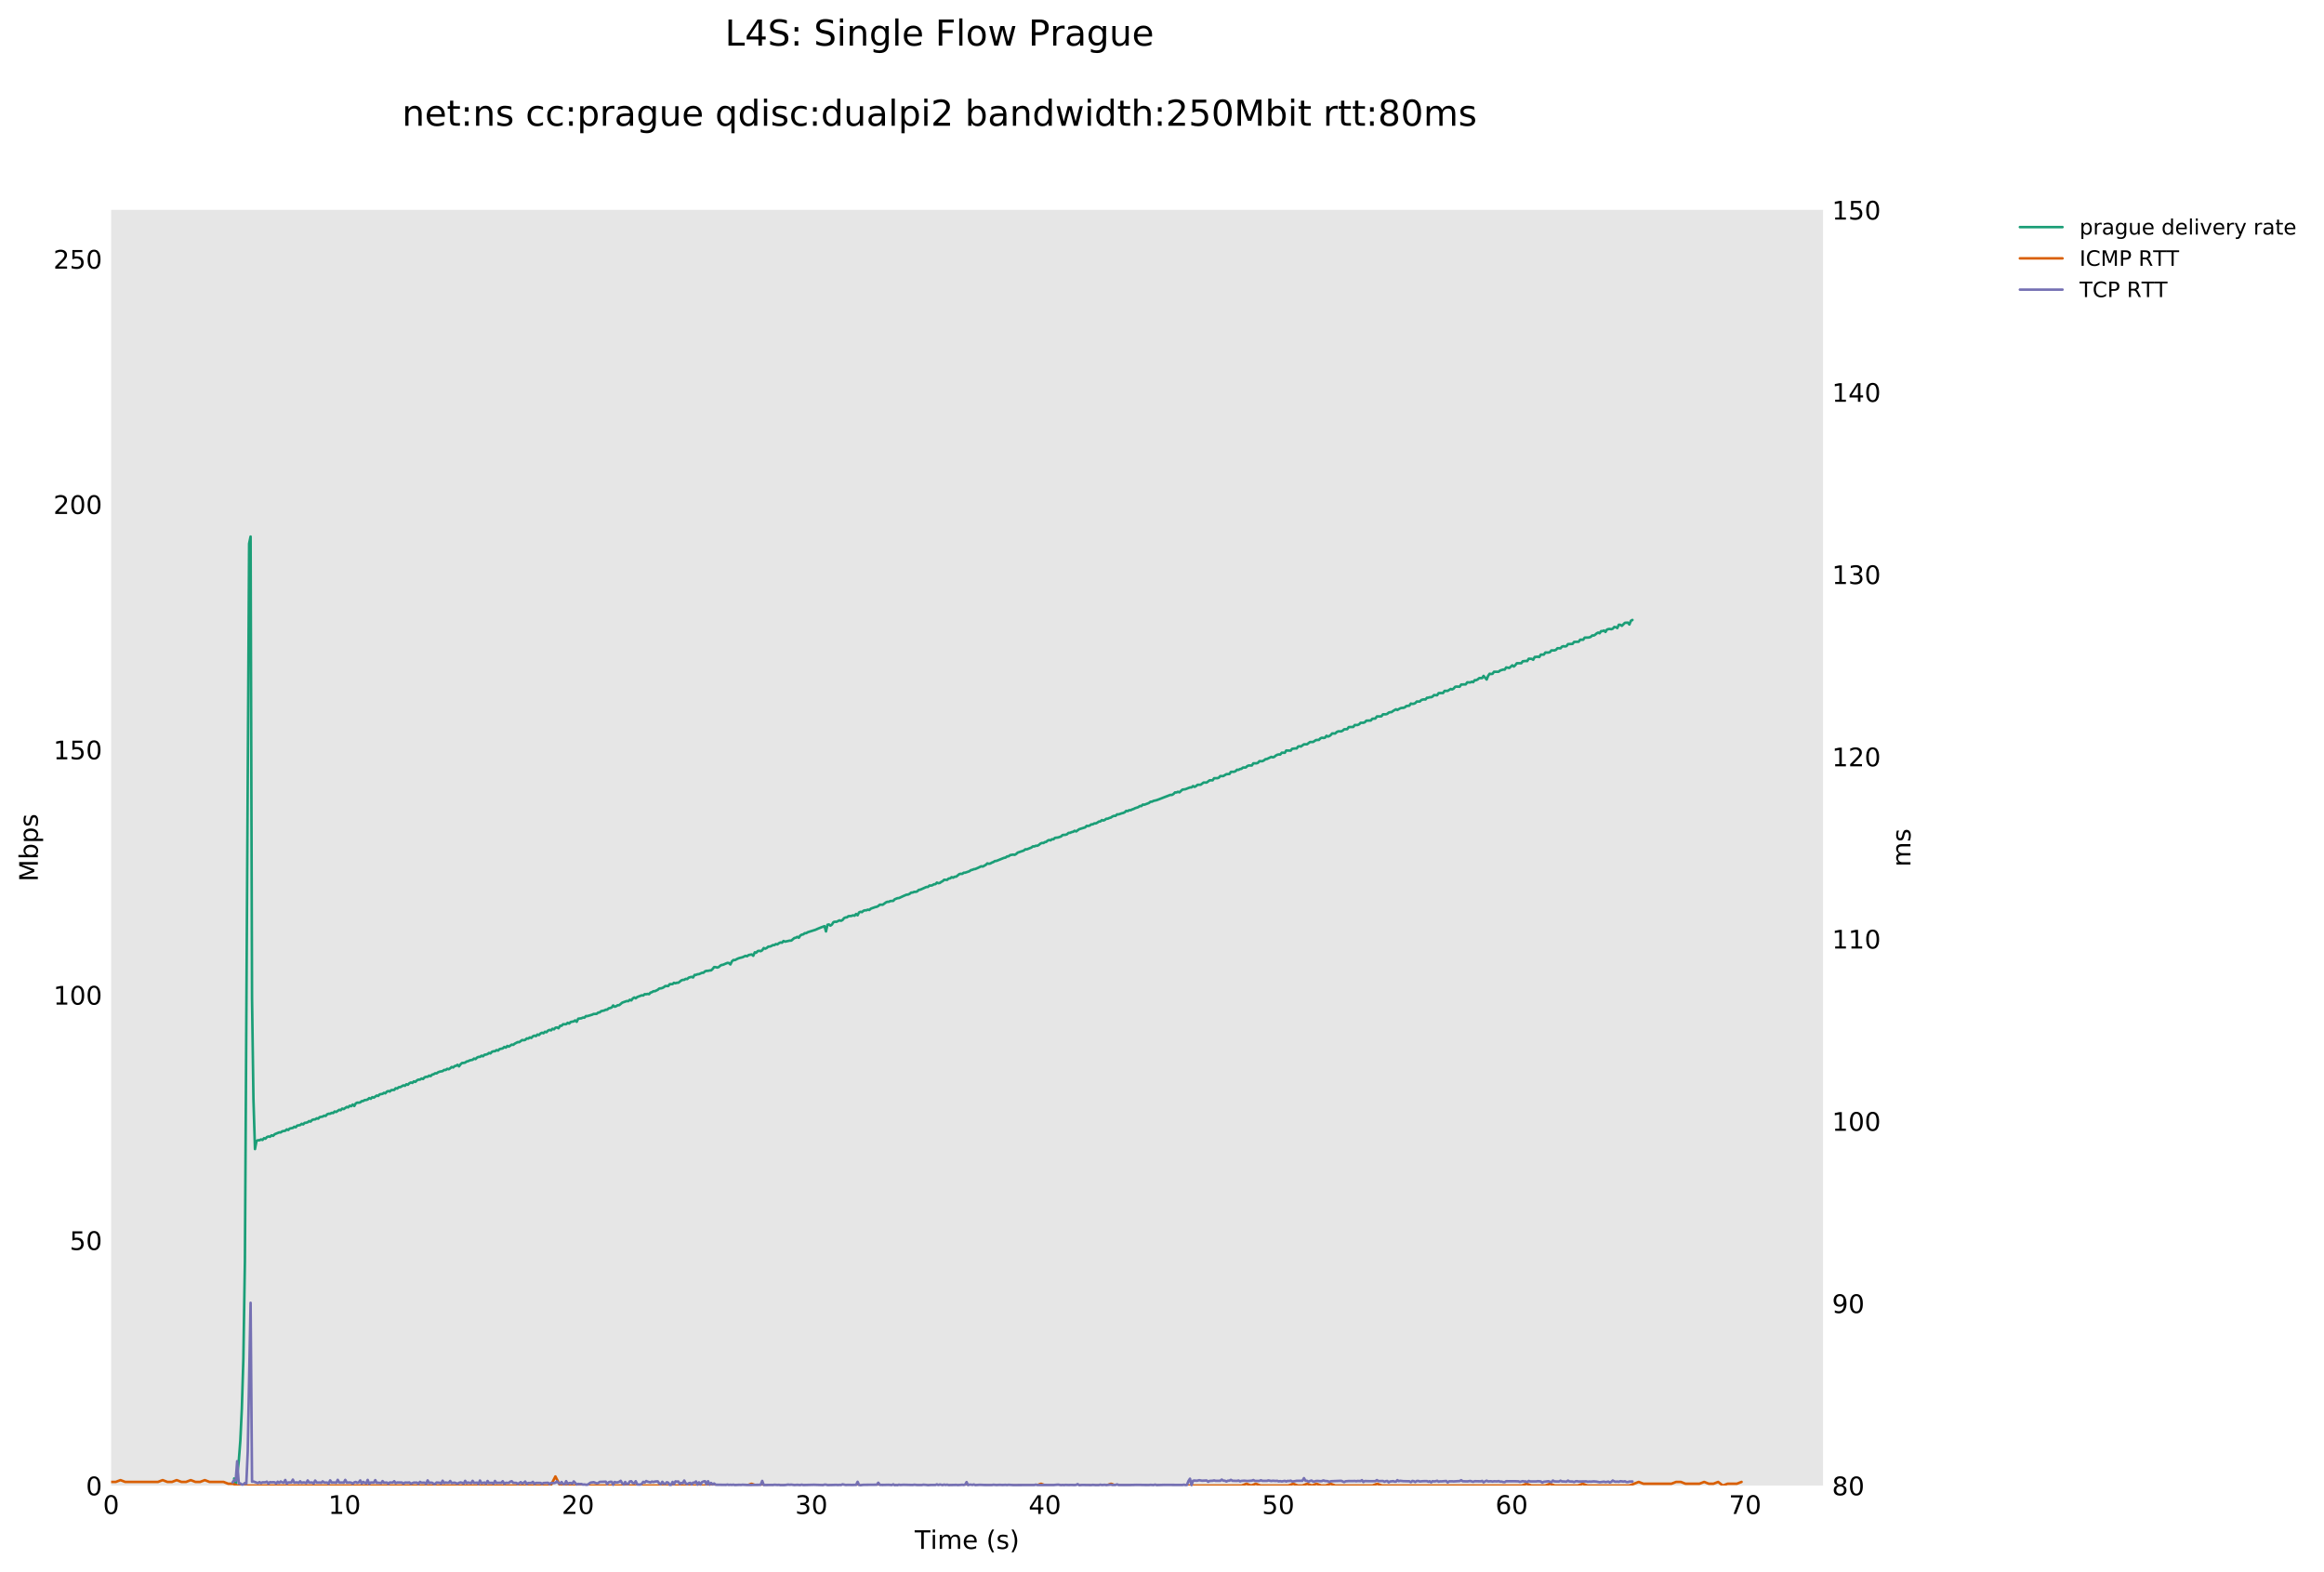 <?xml version="1.0" encoding="utf-8" standalone="no"?>
<!DOCTYPE svg PUBLIC "-//W3C//DTD SVG 1.1//EN"
  "http://www.w3.org/Graphics/SVG/1.1/DTD/svg11.dtd">
<!-- Created with matplotlib (http://matplotlib.org/) -->
<svg height="615pt" version="1.1" viewBox="0 0 909 615" width="909pt" xmlns="http://www.w3.org/2000/svg" xmlns:xlink="http://www.w3.org/1999/xlink">
 <defs>
  <style type="text/css">
*{stroke-linecap:butt;stroke-linejoin:round;}
  </style>
 </defs>
 <g id="figure_1">
  <g id="patch_1">
   <path d="M 0 615.096 
L 909.088 615.096 
L 909.088 0 
L 0 0 
z
" style="fill:#ffffff;"/>
  </g>
  <g id="axes_1">
   <g id="patch_2">
    <path d="M 43.466 581.04 
L 713.066 581.04 
L 713.066 82.08 
L 43.466 82.08 
z
" style="fill:#e6e6e6;"/>
   </g>
   <g id="matplotlib.axis_1">
    <g id="xtick_1">
     <g id="line2d_1"/>
     <g id="text_1">
      <!-- 0 -->
      <defs>
       <path d="M 31.781 66.406 
Q 24.172 66.406 20.328 58.906 
Q 16.5 51.422 16.5 36.375 
Q 16.5 21.391 20.328 13.891 
Q 24.172 6.391 31.781 6.391 
Q 39.453 6.391 43.281 13.891 
Q 47.125 21.391 47.125 36.375 
Q 47.125 51.422 43.281 58.906 
Q 39.453 66.406 31.781 66.406 
z
M 31.781 74.219 
Q 44.047 74.219 50.516 64.516 
Q 56.984 54.828 56.984 36.375 
Q 56.984 17.969 50.516 8.266 
Q 44.047 -1.422 31.781 -1.422 
Q 19.531 -1.422 13.062 8.266 
Q 6.594 17.969 6.594 36.375 
Q 6.594 54.828 13.062 64.516 
Q 19.531 74.219 31.781 74.219 
z
" id="DejaVuSans-30"/>
      </defs>
      <g transform="translate(40.284 592.138)scale(0.1 -0.1)">
       <use xlink:href="#DejaVuSans-30"/>
      </g>
     </g>
    </g>
    <g id="xtick_2">
     <g id="line2d_2"/>
     <g id="text_2">
      <!-- 10 -->
      <defs>
       <path d="M 12.406 8.297 
L 28.516 8.297 
L 28.516 63.922 
L 10.984 60.406 
L 10.984 69.391 
L 28.422 72.906 
L 38.281 72.906 
L 38.281 8.297 
L 54.391 8.297 
L 54.391 0 
L 12.406 0 
z
" id="DejaVuSans-31"/>
      </defs>
      <g transform="translate(128.405 592.138)scale(0.1 -0.1)">
       <use xlink:href="#DejaVuSans-31"/>
       <use x="63.623" xlink:href="#DejaVuSans-30"/>
      </g>
     </g>
    </g>
    <g id="xtick_3">
     <g id="line2d_3"/>
     <g id="text_3">
      <!-- 20 -->
      <defs>
       <path d="M 19.188 8.297 
L 53.609 8.297 
L 53.609 0 
L 7.328 0 
L 7.328 8.297 
Q 12.938 14.109 22.625 23.891 
Q 32.328 33.688 34.812 36.531 
Q 39.547 41.844 41.422 45.531 
Q 43.312 49.219 43.312 52.781 
Q 43.312 58.594 39.234 62.25 
Q 35.156 65.922 28.609 65.922 
Q 23.969 65.922 18.812 64.312 
Q 13.672 62.703 7.812 59.422 
L 7.812 69.391 
Q 13.766 71.781 18.938 73 
Q 24.125 74.219 28.422 74.219 
Q 39.75 74.219 46.484 68.547 
Q 53.219 62.891 53.219 53.422 
Q 53.219 48.922 51.531 44.891 
Q 49.859 40.875 45.406 35.406 
Q 44.188 33.984 37.641 27.219 
Q 31.109 20.453 19.188 8.297 
z
" id="DejaVuSans-32"/>
      </defs>
      <g transform="translate(219.707 592.138)scale(0.1 -0.1)">
       <use xlink:href="#DejaVuSans-32"/>
       <use x="63.623" xlink:href="#DejaVuSans-30"/>
      </g>
     </g>
    </g>
    <g id="xtick_4">
     <g id="line2d_4"/>
     <g id="text_4">
      <!-- 30 -->
      <defs>
       <path d="M 40.578 39.312 
Q 47.656 37.797 51.625 33 
Q 55.609 28.219 55.609 21.188 
Q 55.609 10.406 48.188 4.484 
Q 40.766 -1.422 27.094 -1.422 
Q 22.516 -1.422 17.656 -0.516 
Q 12.797 0.391 7.625 2.203 
L 7.625 11.719 
Q 11.719 9.328 16.594 8.109 
Q 21.484 6.891 26.812 6.891 
Q 36.078 6.891 40.938 10.547 
Q 45.797 14.203 45.797 21.188 
Q 45.797 27.641 41.281 31.266 
Q 36.766 34.906 28.719 34.906 
L 20.219 34.906 
L 20.219 43.016 
L 29.109 43.016 
Q 36.375 43.016 40.234 45.922 
Q 44.094 48.828 44.094 54.297 
Q 44.094 59.906 40.109 62.906 
Q 36.141 65.922 28.719 65.922 
Q 24.656 65.922 20.016 65.031 
Q 15.375 64.156 9.812 62.312 
L 9.812 71.094 
Q 15.438 72.656 20.344 73.438 
Q 25.25 74.219 29.594 74.219 
Q 40.828 74.219 47.359 69.109 
Q 53.906 64.016 53.906 55.328 
Q 53.906 49.266 50.438 45.094 
Q 46.969 40.922 40.578 39.312 
z
" id="DejaVuSans-33"/>
      </defs>
      <g transform="translate(311.008 592.138)scale(0.1 -0.1)">
       <use xlink:href="#DejaVuSans-33"/>
       <use x="63.623" xlink:href="#DejaVuSans-30"/>
      </g>
     </g>
    </g>
    <g id="xtick_5">
     <g id="line2d_5"/>
     <g id="text_5">
      <!-- 40 -->
      <defs>
       <path d="M 37.797 64.312 
L 12.891 25.391 
L 37.797 25.391 
z
M 35.203 72.906 
L 47.609 72.906 
L 47.609 25.391 
L 58.016 25.391 
L 58.016 17.188 
L 47.609 17.188 
L 47.609 0 
L 37.797 0 
L 37.797 17.188 
L 4.891 17.188 
L 4.891 26.703 
z
" id="DejaVuSans-34"/>
      </defs>
      <g transform="translate(402.31 592.138)scale(0.1 -0.1)">
       <use xlink:href="#DejaVuSans-34"/>
       <use x="63.623" xlink:href="#DejaVuSans-30"/>
      </g>
     </g>
    </g>
    <g id="xtick_6">
     <g id="line2d_6"/>
     <g id="text_6">
      <!-- 50 -->
      <defs>
       <path d="M 10.797 72.906 
L 49.516 72.906 
L 49.516 64.594 
L 19.828 64.594 
L 19.828 46.734 
Q 21.969 47.469 24.109 47.828 
Q 26.266 48.188 28.422 48.188 
Q 40.625 48.188 47.75 41.5 
Q 54.891 34.812 54.891 23.391 
Q 54.891 11.625 47.562 5.094 
Q 40.234 -1.422 26.906 -1.422 
Q 22.312 -1.422 17.547 -0.641 
Q 12.797 0.141 7.719 1.703 
L 7.719 11.625 
Q 12.109 9.234 16.797 8.062 
Q 21.484 6.891 26.703 6.891 
Q 35.156 6.891 40.078 11.328 
Q 45.016 15.766 45.016 23.391 
Q 45.016 31 40.078 35.438 
Q 35.156 39.891 26.703 39.891 
Q 22.75 39.891 18.812 39.016 
Q 14.891 38.141 10.797 36.281 
z
" id="DejaVuSans-35"/>
      </defs>
      <g transform="translate(493.612 592.138)scale(0.1 -0.1)">
       <use xlink:href="#DejaVuSans-35"/>
       <use x="63.623" xlink:href="#DejaVuSans-30"/>
      </g>
     </g>
    </g>
    <g id="xtick_7">
     <g id="line2d_7"/>
     <g id="text_7">
      <!-- 60 -->
      <defs>
       <path d="M 33.016 40.375 
Q 26.375 40.375 22.484 35.828 
Q 18.609 31.297 18.609 23.391 
Q 18.609 15.531 22.484 10.953 
Q 26.375 6.391 33.016 6.391 
Q 39.656 6.391 43.531 10.953 
Q 47.406 15.531 47.406 23.391 
Q 47.406 31.297 43.531 35.828 
Q 39.656 40.375 33.016 40.375 
z
M 52.594 71.297 
L 52.594 62.312 
Q 48.875 64.062 45.094 64.984 
Q 41.312 65.922 37.594 65.922 
Q 27.828 65.922 22.672 59.328 
Q 17.531 52.734 16.797 39.406 
Q 19.672 43.656 24.016 45.922 
Q 28.375 48.188 33.594 48.188 
Q 44.578 48.188 50.953 41.516 
Q 57.328 34.859 57.328 23.391 
Q 57.328 12.156 50.688 5.359 
Q 44.047 -1.422 33.016 -1.422 
Q 20.359 -1.422 13.672 8.266 
Q 6.984 17.969 6.984 36.375 
Q 6.984 53.656 15.188 63.938 
Q 23.391 74.219 37.203 74.219 
Q 40.922 74.219 44.703 73.484 
Q 48.484 72.75 52.594 71.297 
z
" id="DejaVuSans-36"/>
      </defs>
      <g transform="translate(584.914 592.138)scale(0.1 -0.1)">
       <use xlink:href="#DejaVuSans-36"/>
       <use x="63.623" xlink:href="#DejaVuSans-30"/>
      </g>
     </g>
    </g>
    <g id="xtick_8">
     <g id="line2d_8"/>
     <g id="text_8">
      <!-- 70 -->
      <defs>
       <path d="M 8.203 72.906 
L 55.078 72.906 
L 55.078 68.703 
L 28.609 0 
L 18.312 0 
L 43.219 64.594 
L 8.203 64.594 
z
" id="DejaVuSans-37"/>
      </defs>
      <g transform="translate(676.216 592.138)scale(0.1 -0.1)">
       <use xlink:href="#DejaVuSans-37"/>
       <use x="63.623" xlink:href="#DejaVuSans-30"/>
      </g>
     </g>
    </g>
    <g id="xtick_9">
     <g id="line2d_9"/>
    </g>
    <g id="xtick_10">
     <g id="line2d_10"/>
    </g>
    <g id="xtick_11">
     <g id="line2d_11"/>
    </g>
    <g id="xtick_12">
     <g id="line2d_12"/>
    </g>
    <g id="xtick_13">
     <g id="line2d_13"/>
    </g>
    <g id="xtick_14">
     <g id="line2d_14"/>
    </g>
    <g id="xtick_15">
     <g id="line2d_15"/>
    </g>
    <g id="xtick_16">
     <g id="line2d_16"/>
    </g>
    <g id="xtick_17">
     <g id="line2d_17"/>
    </g>
    <g id="xtick_18">
     <g id="line2d_18"/>
    </g>
    <g id="xtick_19">
     <g id="line2d_19"/>
    </g>
    <g id="xtick_20">
     <g id="line2d_20"/>
    </g>
    <g id="xtick_21">
     <g id="line2d_21"/>
    </g>
    <g id="xtick_22">
     <g id="line2d_22"/>
    </g>
    <g id="xtick_23">
     <g id="line2d_23"/>
    </g>
    <g id="xtick_24">
     <g id="line2d_24"/>
    </g>
    <g id="xtick_25">
     <g id="line2d_25"/>
    </g>
    <g id="xtick_26">
     <g id="line2d_26"/>
    </g>
    <g id="xtick_27">
     <g id="line2d_27"/>
    </g>
    <g id="xtick_28">
     <g id="line2d_28"/>
    </g>
    <g id="xtick_29">
     <g id="line2d_29"/>
    </g>
    <g id="xtick_30">
     <g id="line2d_30"/>
    </g>
    <g id="xtick_31">
     <g id="line2d_31"/>
    </g>
    <g id="xtick_32">
     <g id="line2d_32"/>
    </g>
    <g id="xtick_33">
     <g id="line2d_33"/>
    </g>
    <g id="xtick_34">
     <g id="line2d_34"/>
    </g>
    <g id="xtick_35">
     <g id="line2d_35"/>
    </g>
    <g id="xtick_36">
     <g id="line2d_36"/>
    </g>
    <g id="xtick_37">
     <g id="line2d_37"/>
    </g>
    <g id="text_9">
     <!-- Time (s) -->
     <defs>
      <path d="M -0.297 72.906 
L 61.375 72.906 
L 61.375 64.594 
L 35.5 64.594 
L 35.5 0 
L 25.594 0 
L 25.594 64.594 
L -0.297 64.594 
z
" id="DejaVuSans-54"/>
      <path d="M 9.422 54.688 
L 18.406 54.688 
L 18.406 0 
L 9.422 0 
z
M 9.422 75.984 
L 18.406 75.984 
L 18.406 64.594 
L 9.422 64.594 
z
" id="DejaVuSans-69"/>
      <path d="M 52 44.188 
Q 55.375 50.25 60.062 53.125 
Q 64.75 56 71.094 56 
Q 79.641 56 84.281 50.016 
Q 88.922 44.047 88.922 33.016 
L 88.922 0 
L 79.891 0 
L 79.891 32.719 
Q 79.891 40.578 77.094 44.375 
Q 74.312 48.188 68.609 48.188 
Q 61.625 48.188 57.562 43.547 
Q 53.516 38.922 53.516 30.906 
L 53.516 0 
L 44.484 0 
L 44.484 32.719 
Q 44.484 40.625 41.703 44.406 
Q 38.922 48.188 33.109 48.188 
Q 26.219 48.188 22.156 43.531 
Q 18.109 38.875 18.109 30.906 
L 18.109 0 
L 9.078 0 
L 9.078 54.688 
L 18.109 54.688 
L 18.109 46.188 
Q 21.188 51.219 25.484 53.609 
Q 29.781 56 35.688 56 
Q 41.656 56 45.828 52.969 
Q 50 49.953 52 44.188 
z
" id="DejaVuSans-6d"/>
      <path d="M 56.203 29.594 
L 56.203 25.203 
L 14.891 25.203 
Q 15.484 15.922 20.484 11.062 
Q 25.484 6.203 34.422 6.203 
Q 39.594 6.203 44.453 7.469 
Q 49.312 8.734 54.109 11.281 
L 54.109 2.781 
Q 49.266 0.734 44.188 -0.344 
Q 39.109 -1.422 33.891 -1.422 
Q 20.797 -1.422 13.156 6.188 
Q 5.516 13.812 5.516 26.812 
Q 5.516 40.234 12.766 48.109 
Q 20.016 56 32.328 56 
Q 43.359 56 49.781 48.891 
Q 56.203 41.797 56.203 29.594 
z
M 47.219 32.234 
Q 47.125 39.594 43.094 43.984 
Q 39.062 48.391 32.422 48.391 
Q 24.906 48.391 20.391 44.141 
Q 15.875 39.891 15.188 32.172 
z
" id="DejaVuSans-65"/>
      <path id="DejaVuSans-20"/>
      <path d="M 31 75.875 
Q 24.469 64.656 21.281 53.656 
Q 18.109 42.672 18.109 31.391 
Q 18.109 20.125 21.312 9.062 
Q 24.516 -2 31 -13.188 
L 23.188 -13.188 
Q 15.875 -1.703 12.234 9.375 
Q 8.594 20.453 8.594 31.391 
Q 8.594 42.281 12.203 53.312 
Q 15.828 64.359 23.188 75.875 
z
" id="DejaVuSans-28"/>
      <path d="M 44.281 53.078 
L 44.281 44.578 
Q 40.484 46.531 36.375 47.5 
Q 32.281 48.484 27.875 48.484 
Q 21.188 48.484 17.844 46.438 
Q 14.5 44.391 14.5 40.281 
Q 14.5 37.156 16.891 35.375 
Q 19.281 33.594 26.516 31.984 
L 29.594 31.297 
Q 39.156 29.25 43.188 25.516 
Q 47.219 21.781 47.219 15.094 
Q 47.219 7.469 41.188 3.016 
Q 35.156 -1.422 24.609 -1.422 
Q 20.219 -1.422 15.453 -0.562 
Q 10.688 0.297 5.422 2 
L 5.422 11.281 
Q 10.406 8.688 15.234 7.391 
Q 20.062 6.109 24.812 6.109 
Q 31.156 6.109 34.562 8.281 
Q 37.984 10.453 37.984 14.406 
Q 37.984 18.062 35.516 20.016 
Q 33.062 21.969 24.703 23.781 
L 21.578 24.516 
Q 13.234 26.266 9.516 29.906 
Q 5.812 33.547 5.812 39.891 
Q 5.812 47.609 11.281 51.797 
Q 16.75 56 26.812 56 
Q 31.781 56 36.172 55.266 
Q 40.578 54.547 44.281 53.078 
z
" id="DejaVuSans-73"/>
      <path d="M 8.016 75.875 
L 15.828 75.875 
Q 23.141 64.359 26.781 53.312 
Q 30.422 42.281 30.422 31.391 
Q 30.422 20.453 26.781 9.375 
Q 23.141 -1.703 15.828 -13.188 
L 8.016 -13.188 
Q 14.5 -2 17.703 9.062 
Q 20.906 20.125 20.906 31.391 
Q 20.906 42.672 17.703 53.656 
Q 14.5 64.656 8.016 75.875 
z
" id="DejaVuSans-29"/>
     </defs>
     <g transform="translate(357.783 605.817)scale(0.1 -0.1)">
      <use xlink:href="#DejaVuSans-54"/>
      <use x="61.037" xlink:href="#DejaVuSans-69"/>
      <use x="88.82" xlink:href="#DejaVuSans-6d"/>
      <use x="186.232" xlink:href="#DejaVuSans-65"/>
      <use x="247.756" xlink:href="#DejaVuSans-20"/>
      <use x="279.543" xlink:href="#DejaVuSans-28"/>
      <use x="318.557" xlink:href="#DejaVuSans-73"/>
      <use x="370.656" xlink:href="#DejaVuSans-29"/>
     </g>
    </g>
   </g>
   <g id="matplotlib.axis_2">
    <g id="ytick_1">
     <g id="line2d_38"/>
     <g id="text_10">
      <!-- 0 -->
      <g transform="translate(33.603 584.839)scale(0.1 -0.1)">
       <use xlink:href="#DejaVuSans-30"/>
      </g>
     </g>
    </g>
    <g id="ytick_2">
     <g id="line2d_39"/>
     <g id="text_11">
      <!-- 50 -->
      <g transform="translate(27.241 488.885)scale(0.1 -0.1)">
       <use xlink:href="#DejaVuSans-35"/>
       <use x="63.623" xlink:href="#DejaVuSans-30"/>
      </g>
     </g>
    </g>
    <g id="ytick_3">
     <g id="line2d_40"/>
     <g id="text_12">
      <!-- 100 -->
      <g transform="translate(20.878 392.932)scale(0.1 -0.1)">
       <use xlink:href="#DejaVuSans-31"/>
       <use x="63.623" xlink:href="#DejaVuSans-30"/>
       <use x="127.246" xlink:href="#DejaVuSans-30"/>
      </g>
     </g>
    </g>
    <g id="ytick_4">
     <g id="line2d_41"/>
     <g id="text_13">
      <!-- 150 -->
      <g transform="translate(20.878 296.978)scale(0.1 -0.1)">
       <use xlink:href="#DejaVuSans-31"/>
       <use x="63.623" xlink:href="#DejaVuSans-35"/>
       <use x="127.246" xlink:href="#DejaVuSans-30"/>
      </g>
     </g>
    </g>
    <g id="ytick_5">
     <g id="line2d_42"/>
     <g id="text_14">
      <!-- 200 -->
      <g transform="translate(20.878 201.024)scale(0.1 -0.1)">
       <use xlink:href="#DejaVuSans-32"/>
       <use x="63.623" xlink:href="#DejaVuSans-30"/>
       <use x="127.246" xlink:href="#DejaVuSans-30"/>
      </g>
     </g>
    </g>
    <g id="ytick_6">
     <g id="line2d_43"/>
     <g id="text_15">
      <!-- 250 -->
      <g transform="translate(20.878 105.07)scale(0.1 -0.1)">
       <use xlink:href="#DejaVuSans-32"/>
       <use x="63.623" xlink:href="#DejaVuSans-35"/>
       <use x="127.246" xlink:href="#DejaVuSans-30"/>
      </g>
     </g>
    </g>
    <g id="ytick_7">
     <g id="line2d_44"/>
    </g>
    <g id="ytick_8">
     <g id="line2d_45"/>
    </g>
    <g id="ytick_9">
     <g id="line2d_46"/>
    </g>
    <g id="ytick_10">
     <g id="line2d_47"/>
    </g>
    <g id="ytick_11">
     <g id="line2d_48"/>
    </g>
    <g id="ytick_12">
     <g id="line2d_49"/>
    </g>
    <g id="ytick_13">
     <g id="line2d_50"/>
    </g>
    <g id="ytick_14">
     <g id="line2d_51"/>
    </g>
    <g id="ytick_15">
     <g id="line2d_52"/>
    </g>
    <g id="ytick_16">
     <g id="line2d_53"/>
    </g>
    <g id="ytick_17">
     <g id="line2d_54"/>
    </g>
    <g id="ytick_18">
     <g id="line2d_55"/>
    </g>
    <g id="ytick_19">
     <g id="line2d_56"/>
    </g>
    <g id="ytick_20">
     <g id="line2d_57"/>
    </g>
    <g id="ytick_21">
     <g id="line2d_58"/>
    </g>
    <g id="ytick_22">
     <g id="line2d_59"/>
    </g>
    <g id="ytick_23">
     <g id="line2d_60"/>
    </g>
    <g id="ytick_24">
     <g id="line2d_61"/>
    </g>
    <g id="ytick_25">
     <g id="line2d_62"/>
    </g>
    <g id="ytick_26">
     <g id="line2d_63"/>
    </g>
    <g id="ytick_27">
     <g id="line2d_64"/>
    </g>
    <g id="text_16">
     <!-- Mbps -->
     <defs>
      <path d="M 9.812 72.906 
L 24.516 72.906 
L 43.109 23.297 
L 61.812 72.906 
L 76.516 72.906 
L 76.516 0 
L 66.891 0 
L 66.891 64.016 
L 48.094 14.016 
L 38.188 14.016 
L 19.391 64.016 
L 19.391 0 
L 9.812 0 
z
" id="DejaVuSans-4d"/>
      <path d="M 48.688 27.297 
Q 48.688 37.203 44.609 42.844 
Q 40.531 48.484 33.406 48.484 
Q 26.266 48.484 22.188 42.844 
Q 18.109 37.203 18.109 27.297 
Q 18.109 17.391 22.188 11.75 
Q 26.266 6.109 33.406 6.109 
Q 40.531 6.109 44.609 11.75 
Q 48.688 17.391 48.688 27.297 
z
M 18.109 46.391 
Q 20.953 51.266 25.266 53.625 
Q 29.594 56 35.594 56 
Q 45.562 56 51.781 48.094 
Q 58.016 40.188 58.016 27.297 
Q 58.016 14.406 51.781 6.484 
Q 45.562 -1.422 35.594 -1.422 
Q 29.594 -1.422 25.266 0.953 
Q 20.953 3.328 18.109 8.203 
L 18.109 0 
L 9.078 0 
L 9.078 75.984 
L 18.109 75.984 
z
" id="DejaVuSans-62"/>
      <path d="M 18.109 8.203 
L 18.109 -20.797 
L 9.078 -20.797 
L 9.078 54.688 
L 18.109 54.688 
L 18.109 46.391 
Q 20.953 51.266 25.266 53.625 
Q 29.594 56 35.594 56 
Q 45.562 56 51.781 48.094 
Q 58.016 40.188 58.016 27.297 
Q 58.016 14.406 51.781 6.484 
Q 45.562 -1.422 35.594 -1.422 
Q 29.594 -1.422 25.266 0.953 
Q 20.953 3.328 18.109 8.203 
z
M 48.688 27.297 
Q 48.688 37.203 44.609 42.844 
Q 40.531 48.484 33.406 48.484 
Q 26.266 48.484 22.188 42.844 
Q 18.109 37.203 18.109 27.297 
Q 18.109 17.391 22.188 11.75 
Q 26.266 6.109 33.406 6.109 
Q 40.531 6.109 44.609 11.75 
Q 48.688 17.391 48.688 27.297 
z
" id="DejaVuSans-70"/>
     </defs>
     <g transform="translate(14.798 344.827)rotate(-90)scale(0.1 -0.1)">
      <use xlink:href="#DejaVuSans-4d"/>
      <use x="86.279" xlink:href="#DejaVuSans-62"/>
      <use x="149.756" xlink:href="#DejaVuSans-70"/>
      <use x="213.232" xlink:href="#DejaVuSans-73"/>
     </g>
    </g>
   </g>
   <g id="line2d_65">
    <path clip-path="url(#p80a6e95660)" d="M 91.59 578.277 
L 92.191 580.498 
L 92.767 577.227 
L 93.391 571.457 
L 93.993 563.65 
L 94.592 550.988 
L 95.189 531.54 
L 95.792 493.371 
L 97.441 212.633 
L 98.016 209.868 
L 98.578 390.521 
L 99.131 429.94 
L 99.73 449.418 
L 100.317 446.296 
L 100.875 445.983 
L 101.5 445.984 
L 102.115 445.648 
L 102.664 445.868 
L 103.284 445.173 
L 103.832 445.376 
L 104.379 444.748 
L 104.991 444.508 
L 105.609 444.619 
L 106.222 444.054 
L 106.821 444.262 
L 107.429 443.627 
L 109.196 442.898 
L 109.803 442.929 
L 110.387 442.47 
L 111.578 442.265 
L 112.157 441.724 
L 112.755 441.983 
L 113.361 441.375 
L 114.546 441.164 
L 115.091 440.705 
L 115.679 440.898 
L 116.226 440.252 
L 117.398 440.05 
L 117.995 439.545 
L 118.591 439.779 
L 119.152 439.176 
L 119.758 439.126 
L 120.35 438.944 
L 120.897 438.486 
L 121.491 438.678 
L 122.085 438.037 
L 122.668 437.85 
L 123.276 437.832 
L 123.874 437.386 
L 124.465 437.554 
L 125.045 436.928 
L 126.198 436.72 
L 126.793 436.358 
L 127.39 436.47 
L 127.972 435.82 
L 128.519 435.615 
L 129.136 435.617 
L 129.725 435.255 
L 130.306 435.344 
L 130.895 434.737 
L 131.496 434.914 
L 132.696 434.075 
L 133.25 434.241 
L 133.847 433.595 
L 134.447 433.792 
L 135.634 432.94 
L 136.181 433.128 
L 136.769 432.496 
L 137.375 432.661 
L 137.971 432.003 
L 138.572 432.576 
L 139.141 431.582 
L 139.702 431.27 
L 140.313 431.285 
L 140.912 431.175 
L 141.466 430.68 
L 142.06 430.642 
L 142.608 430.272 
L 143.215 430.226 
L 143.806 430.049 
L 144.405 429.489 
L 145.025 429.766 
L 145.618 429.129 
L 146.227 429.309 
L 147.342 428.485 
L 147.932 428.66 
L 148.497 428.028 
L 149.635 427.833 
L 150.18 427.433 
L 150.724 427.624 
L 151.327 426.955 
L 151.899 426.721 
L 152.452 426.93 
L 153.049 426.357 
L 154.204 426.293 
L 154.761 425.626 
L 155.368 425.771 
L 155.969 425.221 
L 156.572 425.201 
L 157.782 424.512 
L 158.371 424.686 
L 158.959 424.078 
L 159.55 424.278 
L 160.097 423.7 
L 160.714 423.382 
L 161.294 423.553 
L 161.878 422.955 
L 162.482 423.144 
L 163.09 422.547 
L 163.646 422.268 
L 164.266 422.27 
L 164.874 421.828 
L 165.472 422.028 
L 166.066 421.385 
L 166.659 421.154 
L 167.263 421.158 
L 167.863 420.695 
L 168.42 420.904 
L 169.043 420.28 
L 169.595 420.186 
L 170.195 419.772 
L 170.752 419.84 
L 171.346 419.395 
L 171.928 419.161 
L 173.126 418.939 
L 173.711 418.475 
L 174.313 418.516 
L 174.92 418.049 
L 175.531 418.209 
L 176.092 417.835 
L 176.651 417.323 
L 177.249 417.525 
L 177.86 416.964 
L 178.408 416.852 
L 178.968 416.47 
L 179.527 417.079 
L 180.133 416.277 
L 180.738 415.751 
L 181.321 415.738 
L 181.943 415.604 
L 182.543 415.165 
L 183.141 415.049 
L 183.711 414.743 
L 184.852 414.508 
L 185.414 414.028 
L 186.004 414.228 
L 186.556 413.666 
L 187.132 413.371 
L 187.733 413.377 
L 188.341 412.908 
L 188.901 413.143 
L 189.513 412.532 
L 190.111 412.463 
L 190.707 412.271 
L 191.253 411.83 
L 191.838 412.011 
L 192.42 411.377 
L 193.012 411.171 
L 193.61 411.163 
L 194.205 410.714 
L 194.821 410.916 
L 195.421 410.311 
L 196.632 410.063 
L 197.245 409.495 
L 197.851 409.756 
L 198.441 409.088 
L 199.032 409.362 
L 200.154 408.561 
L 200.753 408.663 
L 201.325 408.203 
L 202.507 407.583 
L 203.076 407.628 
L 204.236 406.774 
L 204.834 406.87 
L 205.429 406.722 
L 206.026 406.153 
L 206.623 406.232 
L 207.217 405.758 
L 207.82 405.965 
L 208.428 405.322 
L 209.023 405.056 
L 209.616 405.252 
L 210.222 404.622 
L 210.814 404.838 
L 211.412 404.204 
L 212.007 403.933 
L 212.559 404.138 
L 213.155 403.539 
L 213.745 403.725 
L 214.34 403.1 
L 214.919 402.822 
L 215.521 403.011 
L 216.088 402.385 
L 216.681 402.603 
L 217.275 401.953 
L 217.86 401.855 
L 218.462 402.181 
L 219.056 401.206 
L 219.654 401.202 
L 220.254 400.595 
L 221.441 400.599 
L 222.037 400.042 
L 222.628 400.342 
L 223.222 399.708 
L 224.419 399.489 
L 224.968 399.086 
L 225.577 399.641 
L 226.173 398.429 
L 227.383 398.289 
L 227.977 397.997 
L 228.577 398.038 
L 229.188 397.41 
L 229.791 397.422 
L 231.589 396.876 
L 232.185 396.584 
L 233.372 396.547 
L 233.964 396.033 
L 234.555 395.993 
L 235.15 395.473 
L 236.338 395.233 
L 236.932 394.919 
L 237.481 394.917 
L 238.082 394.378 
L 238.681 394.263 
L 239.272 394.032 
L 239.829 393.262 
L 240.426 393.753 
L 241.007 393.55 
L 241.594 393.171 
L 242.19 393.15 
L 243.379 392.163 
L 245.134 391.532 
L 245.744 391.586 
L 246.337 391.035 
L 246.926 391.291 
L 247.521 390.503 
L 248.104 390.131 
L 248.653 390.472 
L 249.27 389.955 
L 250.98 389.297 
L 251.6 389.368 
L 252.146 388.846 
L 252.751 388.87 
L 253.313 388.738 
L 253.876 388.844 
L 254.428 388.238 
L 255.013 388.058 
L 255.569 387.692 
L 256.158 387.687 
L 257.279 387.136 
L 257.867 386.612 
L 258.472 386.581 
L 259.064 386.424 
L 259.663 386.103 
L 260.21 385.658 
L 261.384 385.665 
L 261.935 384.938 
L 263.065 384.911 
L 263.607 384.395 
L 264.209 384.596 
L 264.755 384.366 
L 265.312 384.395 
L 266.49 383.462 
L 267.049 383.252 
L 267.629 383.24 
L 268.187 382.845 
L 268.791 382.937 
L 269.396 382.364 
L 270.504 382.063 
L 271.088 382.31 
L 271.679 381.312 
L 272.224 381.299 
L 272.81 381.055 
L 273.405 381.007 
L 274.573 380.482 
L 275.135 380.482 
L 275.749 379.916 
L 276.343 379.718 
L 276.951 379.72 
L 277.546 379.572 
L 278.145 379.54 
L 278.718 379.017 
L 279.323 378.257 
L 279.938 378.267 
L 280.498 378.426 
L 281.117 378.26 
L 281.675 377.727 
L 282.23 377.418 
L 282.782 377.352 
L 284.535 376.603 
L 285.087 376.654 
L 285.68 377.222 
L 286.255 376.048 
L 286.853 375.479 
L 287.433 375.525 
L 288.596 374.921 
L 289.209 374.702 
L 290.435 374.403 
L 291.595 373.846 
L 292.206 374.011 
L 292.805 373.547 
L 294.022 373.298 
L 294.619 373.83 
L 295.225 372.476 
L 295.788 372.64 
L 296.382 371.98 
L 296.987 371.886 
L 297.533 372.03 
L 298.126 371.679 
L 298.727 370.807 
L 299.307 371.051 
L 299.906 370.77 
L 300.518 370.225 
L 301.111 370.222 
L 301.704 370.012 
L 302.283 369.64 
L 302.878 369.664 
L 303.478 369.241 
L 304.079 369.373 
L 304.674 368.898 
L 305.275 368.611 
L 305.875 368.715 
L 306.46 368.043 
L 307.073 368.306 
L 308.893 367.895 
L 309.496 367.9 
L 310.693 366.878 
L 311.282 366.775 
L 311.852 366.417 
L 312.447 366.778 
L 312.991 365.942 
L 313.567 365.567 
L 314.154 365.473 
L 314.743 364.996 
L 315.35 364.977 
L 315.93 364.616 
L 317.754 364.034 
L 318.911 363.678 
L 320.062 363.169 
L 321.276 362.682 
L 322.491 362.241 
L 323.076 364.302 
L 323.655 361.701 
L 324.242 361.582 
L 324.799 362.047 
L 325.399 361.608 
L 326.002 360.669 
L 326.567 360.509 
L 327.165 360.556 
L 328.34 359.966 
L 328.95 360.145 
L 329.556 359.826 
L 330.154 359.092 
L 330.709 358.84 
L 331.254 358.806 
L 331.852 358.337 
L 333.042 358.249 
L 333.643 358.001 
L 334.245 358.152 
L 334.849 357.472 
L 335.438 357.994 
L 335.993 356.884 
L 336.576 356.62 
L 337.138 356.766 
L 337.728 356.228 
L 338.3 356.048 
L 338.849 356.054 
L 339.442 355.78 
L 340.037 355.922 
L 340.626 355.385 
L 342.358 354.78 
L 342.974 354.65 
L 343.525 354.367 
L 344.122 353.837 
L 345.274 353.86 
L 346.45 353 
L 347.052 352.703 
L 347.62 352.738 
L 348.229 352.419 
L 349.391 352.351 
L 349.938 351.736 
L 351.025 351.298 
L 351.619 351.259 
L 353.375 350.443 
L 354.573 349.934 
L 355.177 349.887 
L 355.782 349.601 
L 356.374 349.118 
L 356.986 349.089 
L 357.606 348.812 
L 358.163 348.835 
L 358.763 348.642 
L 359.365 348.051 
L 359.961 347.978 
L 362.356 346.914 
L 362.948 346.911 
L 363.552 346.344 
L 364.141 346.385 
L 364.688 346.234 
L 365.29 345.868 
L 365.898 345.812 
L 366.448 345.212 
L 367.031 345.451 
L 367.613 345.332 
L 368.168 344.916 
L 368.722 344.651 
L 369.28 344.098 
L 370.436 344.157 
L 371.033 343.617 
L 371.659 343.555 
L 372.208 343.067 
L 372.805 343.284 
L 373.405 342.919 
L 374.022 342.878 
L 375.208 341.891 
L 375.756 341.76 
L 376.376 341.793 
L 376.956 341.338 
L 377.519 341.324 
L 379.154 340.769 
L 379.758 340.327 
L 380.339 340.203 
L 380.885 339.964 
L 381.485 339.886 
L 382.66 339.376 
L 383.812 338.808 
L 384.392 338.942 
L 385.607 338.248 
L 386.193 337.694 
L 386.769 337.857 
L 387.364 337.736 
L 387.957 337.379 
L 388.546 337.169 
L 389.143 336.772 
L 389.739 336.73 
L 392.718 335.524 
L 393.309 335.429 
L 393.903 334.961 
L 394.51 334.922 
L 395.1 334.453 
L 396.269 334.246 
L 396.862 334.351 
L 397.463 334.021 
L 398.052 333.478 
L 400.435 332.678 
L 401.034 332.176 
L 401.637 332.201 
L 403.428 331.486 
L 403.991 331.027 
L 404.591 331.052 
L 405.167 330.791 
L 405.76 330.797 
L 406.344 330.478 
L 406.94 329.963 
L 407.531 329.688 
L 408.121 329.747 
L 408.671 329.37 
L 409.218 329.28 
L 409.763 328.792 
L 410.348 328.537 
L 410.903 328.697 
L 411.46 328.23 
L 412.06 328.262 
L 412.652 327.694 
L 413.86 327.558 
L 415.018 327.16 
L 415.618 326.592 
L 416.759 326.501 
L 417.337 326.313 
L 417.935 325.755 
L 418.531 325.749 
L 419.126 325.462 
L 419.725 325.338 
L 420.324 324.939 
L 420.939 325.191 
L 422.096 324.329 
L 424.441 323.604 
L 425.04 323.016 
L 425.642 323.065 
L 426.231 322.91 
L 426.828 322.419 
L 427.427 322.425 
L 428.02 322.044 
L 428.616 322.051 
L 429.197 321.764 
L 429.791 321.33 
L 430.38 321.301 
L 430.982 320.749 
L 431.584 320.921 
L 432.147 320.681 
L 432.697 320.226 
L 433.305 320.213 
L 433.904 319.925 
L 434.507 319.772 
L 435.103 319.331 
L 435.712 319.098 
L 436.328 319.102 
L 436.927 318.523 
L 437.517 318.533 
L 438.724 318.109 
L 439.326 317.978 
L 439.923 317.698 
L 440.518 317.144 
L 441.117 317.245 
L 441.669 316.86 
L 442.224 316.909 
L 442.788 316.595 
L 443.398 316.407 
L 444.001 316.089 
L 445.214 315.706 
L 445.817 315.249 
L 446.41 315.283 
L 447.01 314.687 
L 447.605 314.747 
L 449.383 314.075 
L 449.992 313.58 
L 450.597 313.553 
L 451.191 313.242 
L 452.392 312.971 
L 457.764 310.903 
L 458.387 310.912 
L 458.985 310.555 
L 459.583 309.932 
L 460.131 309.959 
L 460.726 309.685 
L 461.318 309.905 
L 462.49 308.831 
L 463.653 308.684 
L 464.846 308.209 
L 465.442 307.987 
L 466.039 307.985 
L 466.645 307.435 
L 467.255 307.775 
L 467.837 307.44 
L 468.437 306.931 
L 469.626 306.935 
L 470.767 306.057 
L 471.968 306.081 
L 473.125 305.189 
L 474.304 305.203 
L 474.886 304.373 
L 476.08 304.373 
L 476.679 304.235 
L 477.277 303.536 
L 478.469 303.54 
L 479.676 302.797 
L 480.881 302.731 
L 481.449 301.887 
L 482.638 301.866 
L 483.228 301.654 
L 483.84 301.057 
L 484.438 301.127 
L 485.032 300.776 
L 485.578 300.714 
L 486.138 300.217 
L 487.281 300.181 
L 487.837 299.647 
L 488.425 299.398 
L 489.634 299.405 
L 490.23 298.547 
L 491.421 298.554 
L 491.998 298.395 
L 492.59 297.717 
L 493.782 297.72 
L 494.38 297.405 
L 494.991 296.908 
L 495.548 296.873 
L 497.253 296.029 
L 497.848 296.228 
L 498.413 296.043 
L 498.978 295.538 
L 499.527 295.235 
L 500.131 295.075 
L 500.736 295.13 
L 501.357 294.394 
L 502.541 294.441 
L 503.087 293.54 
L 504.841 293.597 
L 505.386 292.875 
L 506.582 292.731 
L 507.182 292.749 
L 507.726 291.985 
L 508.271 291.869 
L 508.818 291.992 
L 510.025 291.108 
L 511.236 291.116 
L 512.385 290.217 
L 513.6 290.21 
L 514.73 289.439 
L 515.884 289.395 
L 516.441 288.803 
L 517.025 288.536 
L 517.626 288.635 
L 518.228 288.551 
L 518.847 287.776 
L 519.403 288.076 
L 519.966 287.9 
L 520.518 287.467 
L 521.062 286.869 
L 522.243 286.888 
L 522.845 286.316 
L 523.441 286.04 
L 524.607 286.058 
L 525.185 285.771 
L 525.757 285.232 
L 526.945 285.199 
L 527.54 284.377 
L 529.335 284.322 
L 529.887 283.566 
L 531.028 283.566 
L 531.618 283.298 
L 532.16 282.706 
L 533.257 282.703 
L 533.835 282.481 
L 534.437 281.865 
L 536.178 281.818 
L 536.77 281.115 
L 537.958 281.04 
L 538.557 280.206 
L 539.723 280.214 
L 540.324 280.147 
L 540.914 279.384 
L 542.073 279.369 
L 542.621 279.222 
L 543.169 278.706 
L 543.715 278.562 
L 544.307 278.524 
L 544.927 278.039 
L 546.018 277.413 
L 546.561 277.699 
L 547.693 277.029 
L 548.273 276.873 
L 548.875 276.869 
L 549.467 276.671 
L 550.075 276.139 
L 551.226 276.032 
L 551.821 275.187 
L 552.423 275.309 
L 552.981 275.248 
L 553.561 275.008 
L 554.157 274.377 
L 555.331 274.392 
L 555.919 273.797 
L 556.476 273.609 
L 557.02 273.543 
L 557.57 273.597 
L 558.126 272.903 
L 558.674 272.883 
L 559.217 272.702 
L 559.762 272.706 
L 560.32 272.447 
L 560.874 271.857 
L 562.108 271.942 
L 562.706 271.082 
L 564.434 271.063 
L 565.03 270.21 
L 566.241 270.233 
L 567.417 269.459 
L 567.963 269.655 
L 568.558 269.35 
L 569.152 268.618 
L 569.743 268.54 
L 570.92 268.59 
L 571.519 267.73 
L 572.676 267.698 
L 573.287 267.698 
L 573.9 266.869 
L 575.086 266.924 
L 575.641 266.629 
L 576.204 266.825 
L 576.799 266.032 
L 577.399 266.032 
L 577.993 265.734 
L 578.582 265.206 
L 579.726 265.214 
L 580.28 264.356 
L 581.49 265.779 
L 582.049 264.381 
L 582.633 263.528 
L 583.179 263.615 
L 583.773 263.54 
L 584.366 262.742 
L 586.161 262.742 
L 586.742 262.251 
L 587.944 261.881 
L 588.541 261.905 
L 589.137 261.036 
L 590.331 261.259 
L 591.519 260.226 
L 592.112 260.695 
L 592.671 260.194 
L 593.267 259.417 
L 595.045 259.405 
L 595.592 258.644 
L 596.739 258.519 
L 597.349 258.572 
L 597.943 257.635 
L 599.092 257.69 
L 599.692 258.045 
L 600.3 256.954 
L 601.475 256.861 
L 602.069 256.985 
L 602.655 256.035 
L 603.843 256.04 
L 604.438 255.218 
L 605.62 255.231 
L 606.215 255.073 
L 606.805 254.385 
L 607.997 254.381 
L 608.59 254.177 
L 609.187 253.527 
L 610.369 253.576 
L 610.916 252.932 
L 611.513 252.727 
L 612.108 252.844 
L 612.704 252.727 
L 613.297 251.93 
L 615.083 251.838 
L 615.681 251.073 
L 617.467 251.004 
L 618.059 250.202 
L 619.252 250.21 
L 619.834 249.385 
L 621.028 249.373 
L 621.599 249.311 
L 622.192 249.087 
L 622.782 248.535 
L 623.399 248.569 
L 623.967 248.23 
L 624.527 247.715 
L 625.098 247.43 
L 625.66 247.685 
L 626.23 246.856 
L 626.793 246.856 
L 627.395 246.603 
L 627.958 247.168 
L 628.526 246.253 
L 629.1 246.048 
L 629.65 246 
L 630.224 246.115 
L 630.807 245.897 
L 631.404 245.227 
L 632.006 245.315 
L 632.59 245.65 
L 633.179 244.356 
L 633.778 244.381 
L 634.377 244.776 
L 635.56 243.594 
L 636.708 243.531 
L 637.305 244.259 
L 637.9 242.808 
L 638.5 242.483 
L 638.5 242.483 
" style="fill:none;stroke:#1b9e77;stroke-linecap:round;"/>
   </g>
   <g id="patch_3">
    <path d="M 43.466 581.04 
L 43.466 82.08 
" style="fill:none;"/>
   </g>
   <g id="patch_4">
    <path d="M 713.066 581.04 
L 713.066 82.08 
" style="fill:none;"/>
   </g>
   <g id="patch_5">
    <path d="M 43.466 581.04 
L 713.066 581.04 
" style="fill:none;"/>
   </g>
   <g id="patch_6">
    <path d="M 43.466 82.08 
L 713.066 82.08 
" style="fill:none;"/>
   </g>
   <g id="legend_1">
    <g id="line2d_66">
     <path d="M 790.054 88.826 
L 806.714 88.826 
" style="fill:none;stroke:#1b9e77;stroke-linecap:round;"/>
    </g>
    <g id="line2d_67"/>
    <g id="text_17">
     <!-- prague delivery rate -->
     <defs>
      <path d="M 41.109 46.297 
Q 39.594 47.172 37.812 47.578 
Q 36.031 48 33.891 48 
Q 26.266 48 22.188 43.047 
Q 18.109 38.094 18.109 28.812 
L 18.109 0 
L 9.078 0 
L 9.078 54.688 
L 18.109 54.688 
L 18.109 46.188 
Q 20.953 51.172 25.484 53.578 
Q 30.031 56 36.531 56 
Q 37.453 56 38.578 55.875 
Q 39.703 55.766 41.062 55.516 
z
" id="DejaVuSans-72"/>
      <path d="M 34.281 27.484 
Q 23.391 27.484 19.188 25 
Q 14.984 22.516 14.984 16.5 
Q 14.984 11.719 18.141 8.906 
Q 21.297 6.109 26.703 6.109 
Q 34.188 6.109 38.703 11.406 
Q 43.219 16.703 43.219 25.484 
L 43.219 27.484 
z
M 52.203 31.203 
L 52.203 0 
L 43.219 0 
L 43.219 8.297 
Q 40.141 3.328 35.547 0.953 
Q 30.953 -1.422 24.312 -1.422 
Q 15.922 -1.422 10.953 3.297 
Q 6 8.016 6 15.922 
Q 6 25.141 12.172 29.828 
Q 18.359 34.516 30.609 34.516 
L 43.219 34.516 
L 43.219 35.406 
Q 43.219 41.609 39.141 45 
Q 35.062 48.391 27.688 48.391 
Q 23 48.391 18.547 47.266 
Q 14.109 46.141 10.016 43.891 
L 10.016 52.203 
Q 14.938 54.109 19.578 55.047 
Q 24.219 56 28.609 56 
Q 40.484 56 46.344 49.844 
Q 52.203 43.703 52.203 31.203 
z
" id="DejaVuSans-61"/>
      <path d="M 45.406 27.984 
Q 45.406 37.75 41.375 43.109 
Q 37.359 48.484 30.078 48.484 
Q 22.859 48.484 18.828 43.109 
Q 14.797 37.75 14.797 27.984 
Q 14.797 18.266 18.828 12.891 
Q 22.859 7.516 30.078 7.516 
Q 37.359 7.516 41.375 12.891 
Q 45.406 18.266 45.406 27.984 
z
M 54.391 6.781 
Q 54.391 -7.172 48.188 -13.984 
Q 42 -20.797 29.203 -20.797 
Q 24.469 -20.797 20.266 -20.094 
Q 16.062 -19.391 12.109 -17.922 
L 12.109 -9.188 
Q 16.062 -11.328 19.922 -12.344 
Q 23.781 -13.375 27.781 -13.375 
Q 36.625 -13.375 41.016 -8.766 
Q 45.406 -4.156 45.406 5.172 
L 45.406 9.625 
Q 42.625 4.781 38.281 2.391 
Q 33.938 0 27.875 0 
Q 17.828 0 11.672 7.656 
Q 5.516 15.328 5.516 27.984 
Q 5.516 40.672 11.672 48.328 
Q 17.828 56 27.875 56 
Q 33.938 56 38.281 53.609 
Q 42.625 51.219 45.406 46.391 
L 45.406 54.688 
L 54.391 54.688 
z
" id="DejaVuSans-67"/>
      <path d="M 8.5 21.578 
L 8.5 54.688 
L 17.484 54.688 
L 17.484 21.922 
Q 17.484 14.156 20.5 10.266 
Q 23.531 6.391 29.594 6.391 
Q 36.859 6.391 41.078 11.031 
Q 45.312 15.672 45.312 23.688 
L 45.312 54.688 
L 54.297 54.688 
L 54.297 0 
L 45.312 0 
L 45.312 8.406 
Q 42.047 3.422 37.719 1 
Q 33.406 -1.422 27.688 -1.422 
Q 18.266 -1.422 13.375 4.438 
Q 8.5 10.297 8.5 21.578 
z
M 31.109 56 
z
" id="DejaVuSans-75"/>
      <path d="M 45.406 46.391 
L 45.406 75.984 
L 54.391 75.984 
L 54.391 0 
L 45.406 0 
L 45.406 8.203 
Q 42.578 3.328 38.25 0.953 
Q 33.938 -1.422 27.875 -1.422 
Q 17.969 -1.422 11.734 6.484 
Q 5.516 14.406 5.516 27.297 
Q 5.516 40.188 11.734 48.094 
Q 17.969 56 27.875 56 
Q 33.938 56 38.25 53.625 
Q 42.578 51.266 45.406 46.391 
z
M 14.797 27.297 
Q 14.797 17.391 18.875 11.75 
Q 22.953 6.109 30.078 6.109 
Q 37.203 6.109 41.297 11.75 
Q 45.406 17.391 45.406 27.297 
Q 45.406 37.203 41.297 42.844 
Q 37.203 48.484 30.078 48.484 
Q 22.953 48.484 18.875 42.844 
Q 14.797 37.203 14.797 27.297 
z
" id="DejaVuSans-64"/>
      <path d="M 9.422 75.984 
L 18.406 75.984 
L 18.406 0 
L 9.422 0 
z
" id="DejaVuSans-6c"/>
      <path d="M 2.984 54.688 
L 12.5 54.688 
L 29.594 8.797 
L 46.688 54.688 
L 56.203 54.688 
L 35.688 0 
L 23.484 0 
z
" id="DejaVuSans-76"/>
      <path d="M 32.172 -5.078 
Q 28.375 -14.844 24.75 -17.812 
Q 21.141 -20.797 15.094 -20.797 
L 7.906 -20.797 
L 7.906 -13.281 
L 13.188 -13.281 
Q 16.891 -13.281 18.938 -11.516 
Q 21 -9.766 23.484 -3.219 
L 25.094 0.875 
L 2.984 54.688 
L 12.5 54.688 
L 29.594 11.922 
L 46.688 54.688 
L 56.203 54.688 
z
" id="DejaVuSans-79"/>
      <path d="M 18.312 70.219 
L 18.312 54.688 
L 36.812 54.688 
L 36.812 47.703 
L 18.312 47.703 
L 18.312 18.016 
Q 18.312 11.328 20.141 9.422 
Q 21.969 7.516 27.594 7.516 
L 36.812 7.516 
L 36.812 0 
L 27.594 0 
Q 17.188 0 13.234 3.875 
Q 9.281 7.766 9.281 18.016 
L 9.281 47.703 
L 2.688 47.703 
L 2.688 54.688 
L 9.281 54.688 
L 9.281 70.219 
z
" id="DejaVuSans-74"/>
     </defs>
     <g transform="translate(813.378 91.741)scale(0.083 -0.083)">
      <use xlink:href="#DejaVuSans-70"/>
      <use x="63.477" xlink:href="#DejaVuSans-72"/>
      <use x="104.59" xlink:href="#DejaVuSans-61"/>
      <use x="165.869" xlink:href="#DejaVuSans-67"/>
      <use x="229.346" xlink:href="#DejaVuSans-75"/>
      <use x="292.725" xlink:href="#DejaVuSans-65"/>
      <use x="354.248" xlink:href="#DejaVuSans-20"/>
      <use x="386.035" xlink:href="#DejaVuSans-64"/>
      <use x="449.512" xlink:href="#DejaVuSans-65"/>
      <use x="511.035" xlink:href="#DejaVuSans-6c"/>
      <use x="538.818" xlink:href="#DejaVuSans-69"/>
      <use x="566.602" xlink:href="#DejaVuSans-76"/>
      <use x="625.781" xlink:href="#DejaVuSans-65"/>
      <use x="687.305" xlink:href="#DejaVuSans-72"/>
      <use x="728.418" xlink:href="#DejaVuSans-79"/>
      <use x="787.598" xlink:href="#DejaVuSans-20"/>
      <use x="819.385" xlink:href="#DejaVuSans-72"/>
      <use x="860.498" xlink:href="#DejaVuSans-61"/>
      <use x="921.777" xlink:href="#DejaVuSans-74"/>
      <use x="960.986" xlink:href="#DejaVuSans-65"/>
     </g>
    </g>
    <g id="line2d_68">
     <path d="M 790.054 101.053 
L 806.714 101.053 
" style="fill:none;stroke:#d95f02;stroke-linecap:round;"/>
    </g>
    <g id="line2d_69"/>
    <g id="text_18">
     <!-- ICMP RTT -->
     <defs>
      <path d="M 9.812 72.906 
L 19.672 72.906 
L 19.672 0 
L 9.812 0 
z
" id="DejaVuSans-49"/>
      <path d="M 64.406 67.281 
L 64.406 56.891 
Q 59.422 61.531 53.781 63.812 
Q 48.141 66.109 41.797 66.109 
Q 29.297 66.109 22.656 58.469 
Q 16.016 50.828 16.016 36.375 
Q 16.016 21.969 22.656 14.328 
Q 29.297 6.688 41.797 6.688 
Q 48.141 6.688 53.781 8.984 
Q 59.422 11.281 64.406 15.922 
L 64.406 5.609 
Q 59.234 2.094 53.438 0.328 
Q 47.656 -1.422 41.219 -1.422 
Q 24.656 -1.422 15.125 8.703 
Q 5.609 18.844 5.609 36.375 
Q 5.609 53.953 15.125 64.078 
Q 24.656 74.219 41.219 74.219 
Q 47.75 74.219 53.531 72.484 
Q 59.328 70.75 64.406 67.281 
z
" id="DejaVuSans-43"/>
      <path d="M 19.672 64.797 
L 19.672 37.406 
L 32.078 37.406 
Q 38.969 37.406 42.719 40.969 
Q 46.484 44.531 46.484 51.125 
Q 46.484 57.672 42.719 61.234 
Q 38.969 64.797 32.078 64.797 
z
M 9.812 72.906 
L 32.078 72.906 
Q 44.344 72.906 50.609 67.359 
Q 56.891 61.812 56.891 51.125 
Q 56.891 40.328 50.609 34.812 
Q 44.344 29.297 32.078 29.297 
L 19.672 29.297 
L 19.672 0 
L 9.812 0 
z
" id="DejaVuSans-50"/>
      <path d="M 44.391 34.188 
Q 47.562 33.109 50.562 29.594 
Q 53.562 26.078 56.594 19.922 
L 66.609 0 
L 56 0 
L 46.688 18.703 
Q 43.062 26.031 39.672 28.422 
Q 36.281 30.812 30.422 30.812 
L 19.672 30.812 
L 19.672 0 
L 9.812 0 
L 9.812 72.906 
L 32.078 72.906 
Q 44.578 72.906 50.734 67.672 
Q 56.891 62.453 56.891 51.906 
Q 56.891 45.016 53.688 40.469 
Q 50.484 35.938 44.391 34.188 
z
M 19.672 64.797 
L 19.672 38.922 
L 32.078 38.922 
Q 39.203 38.922 42.844 42.219 
Q 46.484 45.516 46.484 51.906 
Q 46.484 58.297 42.844 61.547 
Q 39.203 64.797 32.078 64.797 
z
" id="DejaVuSans-52"/>
     </defs>
     <g transform="translate(813.378 103.968)scale(0.083 -0.083)">
      <use xlink:href="#DejaVuSans-49"/>
      <use x="29.492" xlink:href="#DejaVuSans-43"/>
      <use x="99.316" xlink:href="#DejaVuSans-4d"/>
      <use x="185.596" xlink:href="#DejaVuSans-50"/>
      <use x="245.898" xlink:href="#DejaVuSans-20"/>
      <use x="277.686" xlink:href="#DejaVuSans-52"/>
      <use x="347.059" xlink:href="#DejaVuSans-54"/>
      <use x="408.127" xlink:href="#DejaVuSans-54"/>
     </g>
    </g>
    <g id="line2d_70">
     <path d="M 790.054 113.28 
L 806.714 113.28 
" style="fill:none;stroke:#7570b3;stroke-linecap:round;"/>
    </g>
    <g id="line2d_71"/>
    <g id="text_19">
     <!-- TCP RTT -->
     <g transform="translate(813.378 116.195)scale(0.083 -0.083)">
      <use xlink:href="#DejaVuSans-54"/>
      <use x="61.006" xlink:href="#DejaVuSans-43"/>
      <use x="130.83" xlink:href="#DejaVuSans-50"/>
      <use x="191.133" xlink:href="#DejaVuSans-20"/>
      <use x="222.92" xlink:href="#DejaVuSans-52"/>
      <use x="292.293" xlink:href="#DejaVuSans-54"/>
      <use x="353.361" xlink:href="#DejaVuSans-54"/>
     </g>
    </g>
   </g>
  </g>
  <g id="axes_2">
   <g id="matplotlib.axis_3">
    <g id="ytick_28">
     <g id="line2d_72"/>
     <g id="text_20">
      <!-- 80 -->
      <defs>
       <path d="M 31.781 34.625 
Q 24.75 34.625 20.719 30.859 
Q 16.703 27.094 16.703 20.516 
Q 16.703 13.922 20.719 10.156 
Q 24.75 6.391 31.781 6.391 
Q 38.812 6.391 42.859 10.172 
Q 46.922 13.969 46.922 20.516 
Q 46.922 27.094 42.891 30.859 
Q 38.875 34.625 31.781 34.625 
z
M 21.922 38.812 
Q 15.578 40.375 12.031 44.719 
Q 8.5 49.078 8.5 55.328 
Q 8.5 64.062 14.719 69.141 
Q 20.953 74.219 31.781 74.219 
Q 42.672 74.219 48.875 69.141 
Q 55.078 64.062 55.078 55.328 
Q 55.078 49.078 51.531 44.719 
Q 48 40.375 41.703 38.812 
Q 48.828 37.156 52.797 32.312 
Q 56.781 27.484 56.781 20.516 
Q 56.781 9.906 50.312 4.234 
Q 43.844 -1.422 31.781 -1.422 
Q 19.734 -1.422 13.25 4.234 
Q 6.781 9.906 6.781 20.516 
Q 6.781 27.484 10.781 32.312 
Q 14.797 37.156 21.922 38.812 
z
M 18.312 54.391 
Q 18.312 48.734 21.844 45.562 
Q 25.391 42.391 31.781 42.391 
Q 38.141 42.391 41.719 45.562 
Q 45.312 48.734 45.312 54.391 
Q 45.312 60.062 41.719 63.234 
Q 38.141 66.406 31.781 66.406 
Q 25.391 66.406 21.844 63.234 
Q 18.312 60.062 18.312 54.391 
z
" id="DejaVuSans-38"/>
      </defs>
      <g transform="translate(716.566 584.839)scale(0.1 -0.1)">
       <use xlink:href="#DejaVuSans-38"/>
       <use x="63.623" xlink:href="#DejaVuSans-30"/>
      </g>
     </g>
    </g>
    <g id="ytick_29">
     <g id="line2d_73"/>
     <g id="text_21">
      <!-- 90 -->
      <defs>
       <path d="M 10.984 1.516 
L 10.984 10.5 
Q 14.703 8.734 18.5 7.812 
Q 22.312 6.891 25.984 6.891 
Q 35.75 6.891 40.891 13.453 
Q 46.047 20.016 46.781 33.406 
Q 43.953 29.203 39.594 26.953 
Q 35.25 24.703 29.984 24.703 
Q 19.047 24.703 12.672 31.312 
Q 6.297 37.938 6.297 49.422 
Q 6.297 60.641 12.938 67.422 
Q 19.578 74.219 30.609 74.219 
Q 43.266 74.219 49.922 64.516 
Q 56.594 54.828 56.594 36.375 
Q 56.594 19.141 48.406 8.859 
Q 40.234 -1.422 26.422 -1.422 
Q 22.703 -1.422 18.891 -0.688 
Q 15.094 0.047 10.984 1.516 
z
M 30.609 32.422 
Q 37.25 32.422 41.125 36.953 
Q 45.016 41.5 45.016 49.422 
Q 45.016 57.281 41.125 61.844 
Q 37.25 66.406 30.609 66.406 
Q 23.969 66.406 20.094 61.844 
Q 16.219 57.281 16.219 49.422 
Q 16.219 41.5 20.094 36.953 
Q 23.969 32.422 30.609 32.422 
z
" id="DejaVuSans-39"/>
      </defs>
      <g transform="translate(716.566 513.559)scale(0.1 -0.1)">
       <use xlink:href="#DejaVuSans-39"/>
       <use x="63.623" xlink:href="#DejaVuSans-30"/>
      </g>
     </g>
    </g>
    <g id="ytick_30">
     <g id="line2d_74"/>
     <g id="text_22">
      <!-- 100 -->
      <g transform="translate(716.566 442.279)scale(0.1 -0.1)">
       <use xlink:href="#DejaVuSans-31"/>
       <use x="63.623" xlink:href="#DejaVuSans-30"/>
       <use x="127.246" xlink:href="#DejaVuSans-30"/>
      </g>
     </g>
    </g>
    <g id="ytick_31">
     <g id="line2d_75"/>
     <g id="text_23">
      <!-- 110 -->
      <g transform="translate(716.566 370.999)scale(0.1 -0.1)">
       <use xlink:href="#DejaVuSans-31"/>
       <use x="63.623" xlink:href="#DejaVuSans-31"/>
       <use x="127.246" xlink:href="#DejaVuSans-30"/>
      </g>
     </g>
    </g>
    <g id="ytick_32">
     <g id="line2d_76"/>
     <g id="text_24">
      <!-- 120 -->
      <g transform="translate(716.566 299.719)scale(0.1 -0.1)">
       <use xlink:href="#DejaVuSans-31"/>
       <use x="63.623" xlink:href="#DejaVuSans-32"/>
       <use x="127.246" xlink:href="#DejaVuSans-30"/>
      </g>
     </g>
    </g>
    <g id="ytick_33">
     <g id="line2d_77"/>
     <g id="text_25">
      <!-- 130 -->
      <g transform="translate(716.566 228.439)scale(0.1 -0.1)">
       <use xlink:href="#DejaVuSans-31"/>
       <use x="63.623" xlink:href="#DejaVuSans-33"/>
       <use x="127.246" xlink:href="#DejaVuSans-30"/>
      </g>
     </g>
    </g>
    <g id="ytick_34">
     <g id="line2d_78"/>
     <g id="text_26">
      <!-- 140 -->
      <g transform="translate(716.566 157.159)scale(0.1 -0.1)">
       <use xlink:href="#DejaVuSans-31"/>
       <use x="63.623" xlink:href="#DejaVuSans-34"/>
       <use x="127.246" xlink:href="#DejaVuSans-30"/>
      </g>
     </g>
    </g>
    <g id="ytick_35">
     <g id="line2d_79"/>
     <g id="text_27">
      <!-- 150 -->
      <g transform="translate(716.566 85.879)scale(0.1 -0.1)">
       <use xlink:href="#DejaVuSans-31"/>
       <use x="63.623" xlink:href="#DejaVuSans-35"/>
       <use x="127.246" xlink:href="#DejaVuSans-30"/>
      </g>
     </g>
    </g>
    <g id="ytick_36">
     <g id="line2d_80"/>
    </g>
    <g id="ytick_37">
     <g id="line2d_81"/>
    </g>
    <g id="ytick_38">
     <g id="line2d_82"/>
    </g>
    <g id="ytick_39">
     <g id="line2d_83"/>
    </g>
    <g id="ytick_40">
     <g id="line2d_84"/>
    </g>
    <g id="ytick_41">
     <g id="line2d_85"/>
    </g>
    <g id="ytick_42">
     <g id="line2d_86"/>
    </g>
    <g id="ytick_43">
     <g id="line2d_87"/>
    </g>
    <g id="ytick_44">
     <g id="line2d_88"/>
    </g>
    <g id="ytick_45">
     <g id="line2d_89"/>
    </g>
    <g id="ytick_46">
     <g id="line2d_90"/>
    </g>
    <g id="ytick_47">
     <g id="line2d_91"/>
    </g>
    <g id="ytick_48">
     <g id="line2d_92"/>
    </g>
    <g id="ytick_49">
     <g id="line2d_93"/>
    </g>
    <g id="ytick_50">
     <g id="line2d_94"/>
    </g>
    <g id="ytick_51">
     <g id="line2d_95"/>
    </g>
    <g id="ytick_52">
     <g id="line2d_96"/>
    </g>
    <g id="ytick_53">
     <g id="line2d_97"/>
    </g>
    <g id="ytick_54">
     <g id="line2d_98"/>
    </g>
    <g id="ytick_55">
     <g id="line2d_99"/>
    </g>
    <g id="ytick_56">
     <g id="line2d_100"/>
    </g>
    <g id="ytick_57">
     <g id="line2d_101"/>
    </g>
    <g id="ytick_58">
     <g id="line2d_102"/>
    </g>
    <g id="ytick_59">
     <g id="line2d_103"/>
    </g>
    <g id="ytick_60">
     <g id="line2d_104"/>
    </g>
    <g id="ytick_61">
     <g id="line2d_105"/>
    </g>
    <g id="ytick_62">
     <g id="line2d_106"/>
    </g>
    <g id="ytick_63">
     <g id="line2d_107"/>
    </g>
    <g id="text_28">
     <!-- ms -->
     <g transform="translate(747.252 339.035)rotate(-90)scale(0.1 -0.1)">
      <use xlink:href="#DejaVuSans-6d"/>
      <use x="97.412" xlink:href="#DejaVuSans-73"/>
     </g>
    </g>
   </g>
   <g id="line2d_108">
    <path clip-path="url(#p80a6e95660)" d="M 43.466 579.614 
L 45.297 579.614 
L 47.129 578.902 
L 48.961 579.614 
L 61.786 579.614 
L 63.618 578.902 
L 65.45 579.614 
L 67.282 579.614 
L 69.115 578.902 
L 70.947 579.614 
L 72.779 579.614 
L 74.611 578.902 
L 76.443 579.614 
L 78.275 579.614 
L 80.107 578.902 
L 81.94 579.614 
L 87.436 579.614 
L 89.266 580.327 
L 91.095 580.327 
L 92.923 581.04 
L 215.404 581.04 
L 217.237 577.476 
L 219.066 581.04 
L 292.117 581.04 
L 293.936 580.327 
L 295.765 581.04 
L 405.347 581.04 
L 407.176 580.327 
L 409.004 581.04 
L 432.743 581.04 
L 434.572 580.327 
L 436.4 581.04 
L 485.709 581.04 
L 487.538 580.327 
L 489.367 581.04 
L 491.196 580.327 
L 493.024 581.04 
L 503.975 581.04 
L 505.804 580.327 
L 507.632 581.04 
L 509.46 581.04 
L 511.289 580.327 
L 513.108 581.04 
L 514.936 580.327 
L 516.765 581.04 
L 518.593 581.04 
L 520.422 580.327 
L 522.241 581.04 
L 536.857 581.04 
L 538.685 580.327 
L 540.503 581.04 
L 595.293 581.04 
L 597.122 580.327 
L 598.95 581.04 
L 604.425 581.04 
L 606.254 580.327 
L 608.083 581.04 
L 617.215 581.04 
L 619.044 580.327 
L 620.872 581.04 
L 637.308 581.04 
L 640.958 579.614 
L 642.788 580.327 
L 653.759 580.327 
L 655.589 579.614 
L 657.42 579.614 
L 659.241 580.327 
L 664.731 580.327 
L 666.56 579.614 
L 668.381 580.327 
L 670.21 580.327 
L 672.04 579.614 
L 673.869 581.04 
L 675.699 580.327 
L 679.349 580.327 
L 681.18 579.614 
L 681.18 579.614 
" style="fill:none;stroke:#d95f02;stroke-linecap:round;"/>
   </g>
   <g id="line2d_109">
    <path clip-path="url(#p80a6e95660)" d="M 90.981 579.778 
L 91.59 578.88 
L 92.191 579.101 
L 92.767 571.51 
L 93.391 580.192 
L 93.993 580.206 
L 94.592 580.655 
L 95.189 580.605 
L 95.792 580.042 
L 96.342 580.341 
L 96.895 567.832 
L 98.016 509.56 
L 98.578 579.522 
L 99.131 579.443 
L 100.875 580.071 
L 101.5 579.671 
L 102.115 580.092 
L 102.664 579.757 
L 103.832 579.75 
L 104.379 579.507 
L 104.991 580.306 
L 105.609 579.686 
L 106.222 579.778 
L 106.821 579.714 
L 107.429 579.764 
L 108.021 580.263 
L 108.612 579.522 
L 109.196 580.006 
L 109.803 579.443 
L 110.387 579.8 
L 110.979 579.942 
L 111.578 578.859 
L 112.157 580.32 
L 112.755 579.8 
L 113.953 579.814 
L 114.546 578.716 
L 115.091 579.9 
L 116.226 579.778 
L 116.838 580.006 
L 117.398 579.358 
L 117.995 579.992 
L 118.591 579.8 
L 119.152 579.821 
L 119.758 580.12 
L 120.35 579.037 
L 120.897 579.864 
L 122.085 579.828 
L 122.668 580.27 
L 123.276 579.087 
L 123.874 579.864 
L 125.045 579.842 
L 125.642 579.949 
L 126.198 579.401 
L 126.793 579.85 
L 127.972 579.85 
L 128.519 580.327 
L 129.136 578.994 
L 129.725 579.857 
L 130.895 579.814 
L 131.496 579.992 
L 132.098 578.802 
L 132.696 579.871 
L 133.847 579.835 
L 134.447 579.942 
L 135.042 578.823 
L 135.634 579.9 
L 136.769 579.807 
L 137.375 579.914 
L 137.971 580.306 
L 138.572 579.793 
L 139.141 579.614 
L 139.702 579.978 
L 140.313 579.778 
L 140.912 579.023 
L 141.466 580.249 
L 142.06 579.6 
L 143.215 580.22 
L 143.806 578.83 
L 144.405 580.363 
L 145.025 579.828 
L 146.227 579.892 
L 146.781 578.916 
L 147.342 579.978 
L 147.932 579.914 
L 149.089 580.085 
L 149.635 579.294 
L 150.18 579.921 
L 151.327 579.857 
L 151.899 580.37 
L 152.452 579.835 
L 153.608 579.864 
L 154.204 579.344 
L 154.761 580.113 
L 155.368 579.835 
L 157.184 579.828 
L 157.782 580.334 
L 158.371 579.857 
L 159.55 579.9 
L 160.097 579.807 
L 160.714 580.32 
L 161.878 579.871 
L 163.09 579.885 
L 163.646 580.398 
L 164.266 579.586 
L 164.874 579.942 
L 166.066 579.892 
L 166.659 580.406 
L 167.263 579.023 
L 167.863 580.071 
L 168.42 579.885 
L 169.043 579.942 
L 169.595 580.349 
L 170.195 580.398 
L 170.752 579.85 
L 171.928 579.935 
L 172.526 580.299 
L 173.126 579.144 
L 173.711 580.078 
L 174.313 579.821 
L 174.92 579.942 
L 175.531 579.935 
L 176.092 579.258 
L 176.651 580.056 
L 177.86 579.892 
L 178.968 580.327 
L 179.527 579.978 
L 180.133 579.793 
L 180.738 579.957 
L 181.321 580.32 
L 181.943 579.201 
L 182.543 580.12 
L 183.141 579.835 
L 184.264 580.12 
L 184.852 579.194 
L 185.414 580.028 
L 186.556 579.885 
L 187.132 580.441 
L 187.733 579.073 
L 188.341 580.128 
L 189.513 579.857 
L 190.111 580.356 
L 190.707 579.251 
L 191.253 580.028 
L 192.42 579.964 
L 193.012 580.356 
L 193.61 579.244 
L 194.205 580.042 
L 194.821 579.949 
L 196.033 579.978 
L 196.632 579.344 
L 197.245 580.37 
L 197.851 579.957 
L 199.032 580.006 
L 199.613 579.522 
L 200.154 579.344 
L 200.753 579.985 
L 201.923 579.971 
L 202.507 580.42 
L 203.691 579.7 
L 204.236 580.242 
L 204.834 579.978 
L 205.429 579.458 
L 206.026 580.448 
L 206.623 580.035 
L 207.82 580.035 
L 208.428 579.593 
L 209.023 580.391 
L 209.616 580.014 
L 211.412 579.999 
L 212.007 580.413 
L 212.559 580.042 
L 214.34 579.949 
L 214.919 580.456 
L 215.521 580.035 
L 216.681 580.049 
L 217.275 579.914 
L 217.86 579.379 
L 218.462 580.042 
L 219.056 580.327 
L 219.654 579.65 
L 220.254 580.448 
L 220.845 580.448 
L 221.441 579.322 
L 222.037 580.427 
L 222.628 580.063 
L 223.222 580.028 
L 223.817 580.327 
L 224.419 579.415 
L 225.577 580.619 
L 226.173 580.377 
L 226.78 580.47 
L 227.383 580.413 
L 227.977 580.655 
L 228.577 580.598 
L 229.188 580.719 
L 229.791 580.712 
L 230.993 579.892 
L 232.185 579.707 
L 233.372 580.17 
L 233.964 580.085 
L 234.555 579.607 
L 235.745 579.572 
L 236.932 579.515 
L 237.481 580.484 
L 238.082 579.771 
L 238.681 579.565 
L 239.272 579.572 
L 239.829 580.741 
L 240.426 579.636 
L 241.007 579.828 
L 241.594 579.807 
L 242.19 579.572 
L 242.788 579.18 
L 243.379 580.156 
L 243.979 580.641 
L 244.533 579.643 
L 245.134 580.434 
L 245.744 580.398 
L 246.337 579.443 
L 246.926 579.351 
L 247.521 580.078 
L 248.104 580.178 
L 248.653 579.336 
L 249.27 580.612 
L 250.41 580.648 
L 250.98 580.391 
L 251.6 579.579 
L 252.146 579.885 
L 252.751 579.272 
L 253.313 579.522 
L 254.428 579.807 
L 255.013 579.472 
L 255.569 579.664 
L 256.158 579.472 
L 257.279 579.393 
L 257.867 580.242 
L 258.472 580.491 
L 259.064 579.557 
L 259.663 580.334 
L 260.21 580.384 
L 260.823 579.736 
L 261.384 579.914 
L 261.935 580.755 
L 262.48 580.755 
L 263.065 579.614 
L 263.607 580.513 
L 264.209 579.401 
L 264.755 579.515 
L 265.312 579.443 
L 265.891 580.434 
L 266.49 580.014 
L 267.049 580.135 
L 267.629 579.08 
L 268.187 580.128 
L 268.791 580.498 
L 269.396 580.142 
L 269.944 579.978 
L 270.504 580.605 
L 271.088 579.914 
L 271.679 579.921 
L 272.224 579.429 
L 272.81 580.691 
L 273.405 579.785 
L 273.987 580.641 
L 274.573 579.714 
L 275.135 579.45 
L 275.749 579.344 
L 276.343 580.584 
L 276.951 579.344 
L 277.546 580.684 
L 278.145 580.014 
L 278.718 580.605 
L 279.323 580.235 
L 279.938 580.712 
L 283.947 580.769 
L 284.535 580.655 
L 285.087 580.791 
L 285.68 580.719 
L 286.255 580.783 
L 286.853 580.698 
L 287.433 580.826 
L 289.209 580.748 
L 289.841 580.791 
L 290.435 580.705 
L 292.206 580.805 
L 297.533 580.755 
L 298.126 579.222 
L 298.727 580.833 
L 301.704 580.791 
L 302.283 580.819 
L 302.878 580.726 
L 304.079 580.798 
L 304.674 580.755 
L 305.275 580.862 
L 307.073 580.833 
L 308.283 580.662 
L 308.893 580.741 
L 309.496 580.676 
L 310.693 580.833 
L 311.852 580.755 
L 312.991 580.84 
L 313.567 580.684 
L 314.154 580.833 
L 318.356 580.733 
L 321.882 580.848 
L 322.491 580.684 
L 323.076 580.691 
L 323.655 580.848 
L 324.799 580.833 
L 327.165 580.769 
L 327.756 580.833 
L 328.34 580.769 
L 328.95 580.819 
L 329.556 580.562 
L 330.709 580.805 
L 331.852 580.769 
L 333.042 580.798 
L 334.849 580.776 
L 335.438 579.565 
L 335.993 580.798 
L 336.576 580.89 
L 337.728 580.755 
L 342.974 580.712 
L 343.525 579.928 
L 344.122 580.776 
L 345.274 580.791 
L 347.62 580.741 
L 348.828 580.833 
L 349.391 580.577 
L 349.938 580.89 
L 350.482 580.812 
L 351.025 580.876 
L 351.619 580.698 
L 352.198 580.805 
L 353.375 580.733 
L 356.986 580.812 
L 357.606 580.712 
L 358.763 580.826 
L 359.961 580.819 
L 360.566 580.819 
L 361.159 580.705 
L 362.356 580.798 
L 362.948 580.876 
L 364.141 580.805 
L 365.898 580.805 
L 366.448 580.577 
L 367.031 580.84 
L 367.613 580.634 
L 368.722 580.855 
L 369.28 580.655 
L 369.878 580.812 
L 370.436 580.684 
L 371.033 580.848 
L 374.022 580.783 
L 374.604 580.848 
L 375.756 580.776 
L 376.376 580.726 
L 376.956 580.812 
L 377.519 580.662 
L 378.069 579.679 
L 378.611 580.848 
L 379.154 580.698 
L 379.758 580.676 
L 380.339 580.791 
L 380.885 580.612 
L 381.485 580.855 
L 383.218 580.741 
L 384.99 580.812 
L 387.957 580.833 
L 388.546 580.719 
L 389.739 580.833 
L 390.932 580.762 
L 392.121 580.819 
L 393.309 580.762 
L 393.903 580.84 
L 394.51 580.741 
L 396.269 580.848 
L 404.591 580.819 
L 405.167 580.676 
L 405.76 580.833 
L 408.671 580.812 
L 412.06 580.833 
L 413.86 580.676 
L 415.018 580.862 
L 415.618 580.791 
L 416.189 580.855 
L 416.759 580.776 
L 417.935 580.826 
L 419.126 580.798 
L 420.324 580.84 
L 420.939 580.776 
L 421.495 580.477 
L 422.096 580.89 
L 423.301 580.798 
L 426.828 580.848 
L 427.427 580.776 
L 428.616 580.855 
L 429.791 580.855 
L 430.38 580.705 
L 430.982 580.826 
L 432.147 580.741 
L 432.697 580.848 
L 434.507 580.662 
L 435.103 580.805 
L 436.328 580.791 
L 436.927 580.57 
L 437.517 580.819 
L 442.224 580.819 
L 444.61 580.769 
L 445.817 580.776 
L 447.01 580.805 
L 449.383 580.826 
L 449.992 580.762 
L 451.191 580.84 
L 451.795 580.676 
L 452.392 580.855 
L 455.395 580.769 
L 462.49 580.812 
L 463.086 580.705 
L 463.653 580.819 
L 464.247 580.791 
L 464.846 579.287 
L 465.442 578.36 
L 466.039 580.862 
L 466.645 579.165 
L 467.255 579.058 
L 467.837 579.158 
L 468.437 579.108 
L 469.033 578.937 
L 470.17 579.144 
L 471.968 579.051 
L 472.561 579.557 
L 473.125 579.215 
L 474.304 579.158 
L 474.886 579.023 
L 475.485 579.187 
L 477.277 579.187 
L 477.871 578.702 
L 478.469 579.123 
L 479.074 579.137 
L 479.676 579.45 
L 480.28 579.137 
L 480.881 579.13 
L 481.449 578.802 
L 482.044 579.165 
L 483.84 579.215 
L 484.438 579.058 
L 485.032 579.408 
L 485.578 579.208 
L 486.719 579.137 
L 487.837 579.258 
L 489.634 579.13 
L 490.23 578.894 
L 490.83 579.222 
L 492.59 579.222 
L 493.187 578.959 
L 493.782 579.208 
L 495.548 579.208 
L 496.097 579.016 
L 497.253 579.258 
L 497.848 579.144 
L 498.978 579.237 
L 499.527 579.165 
L 500.131 579.401 
L 500.736 579.294 
L 501.357 579.429 
L 502.541 579.194 
L 503.087 579.45 
L 503.665 579.208 
L 504.267 579.265 
L 504.841 579.115 
L 505.386 579.429 
L 505.97 579.393 
L 507.182 579.187 
L 509.425 579.18 
L 510.025 578.139 
L 510.623 579.151 
L 511.236 579.18 
L 511.837 579.543 
L 512.385 579.244 
L 512.985 579.08 
L 513.6 579.472 
L 514.147 579.436 
L 514.73 579.258 
L 515.329 579.222 
L 516.441 579.329 
L 517.025 579.279 
L 517.626 579.016 
L 518.228 579.229 
L 519.403 579.329 
L 519.966 579.671 
L 520.518 579.344 
L 524.607 579.172 
L 525.757 579.679 
L 526.354 579.358 
L 527.54 579.265 
L 529.335 579.279 
L 529.887 579.237 
L 530.434 579.344 
L 531.028 579.237 
L 532.16 579.287 
L 532.702 578.923 
L 533.257 579.636 
L 533.835 579.272 
L 535.58 579.322 
L 537.958 579.315 
L 538.557 578.902 
L 539.144 579.294 
L 540.914 579.244 
L 541.507 579.55 
L 542.073 579.308 
L 542.621 579.244 
L 543.169 579.793 
L 543.715 579.429 
L 544.927 579.308 
L 545.475 579.486 
L 546.018 579.5 
L 546.561 578.916 
L 547.137 579.322 
L 547.693 579.172 
L 548.875 579.322 
L 551.226 579.358 
L 551.821 579.707 
L 552.423 579.222 
L 552.981 579.315 
L 553.561 579.657 
L 554.157 579.244 
L 554.749 579.229 
L 555.331 579.443 
L 556.476 579.322 
L 558.126 579.294 
L 558.674 579.543 
L 559.217 579.336 
L 559.762 579.8 
L 560.32 579.315 
L 560.874 579.401 
L 561.495 579.351 
L 562.108 579.158 
L 562.706 579.529 
L 563.266 579.379 
L 563.847 579.401 
L 565.03 579.294 
L 565.636 579.251 
L 566.241 579.828 
L 566.832 579.379 
L 567.963 579.365 
L 568.558 579.422 
L 570.335 579.308 
L 570.92 579.294 
L 571.519 578.944 
L 572.114 579.358 
L 573.9 579.408 
L 575.086 579.244 
L 576.204 579.572 
L 576.799 579.329 
L 579.183 579.379 
L 579.726 579.215 
L 580.28 579.778 
L 580.892 579.386 
L 581.49 579.137 
L 582.049 579.415 
L 583.179 579.344 
L 583.773 579.472 
L 584.366 579.358 
L 585.567 579.401 
L 586.161 579.287 
L 586.742 579.5 
L 587.345 579.472 
L 587.944 579.657 
L 588.541 579.707 
L 589.137 579.329 
L 590.93 579.358 
L 592.112 579.344 
L 593.874 579.379 
L 594.452 579.593 
L 595.592 579.308 
L 596.145 579.436 
L 596.739 579.429 
L 597.349 579.679 
L 597.943 579.229 
L 598.491 579.415 
L 600.887 579.429 
L 601.475 579.322 
L 602.655 579.422 
L 603.253 579.878 
L 603.843 579.55 
L 605.62 579.344 
L 606.805 579.728 
L 607.398 579.08 
L 607.997 579.422 
L 609.783 579.458 
L 610.369 579.13 
L 610.916 579.408 
L 612.108 579.458 
L 612.704 579.522 
L 613.297 579.094 
L 613.892 579.45 
L 615.083 579.458 
L 615.681 579.679 
L 616.278 579.379 
L 616.872 579.329 
L 617.467 579.465 
L 620.432 579.401 
L 621.028 579.55 
L 621.599 579.465 
L 622.192 579.515 
L 623.399 579.401 
L 624.527 579.5 
L 625.66 579.743 
L 627.395 579.507 
L 627.958 579.7 
L 629.1 579.486 
L 629.65 579.842 
L 630.224 579.579 
L 630.807 579.073 
L 631.404 579.408 
L 632.006 579.55 
L 632.59 579.458 
L 633.179 579.586 
L 633.778 579.322 
L 634.973 579.486 
L 635.56 579.358 
L 636.157 579.65 
L 636.708 579.679 
L 637.305 579.479 
L 638.5 579.45 
L 638.5 579.45 
" style="fill:none;stroke:#7570b3;stroke-linecap:round;"/>
   </g>
  </g>
  <g id="text_29">
   <!-- L4S: Single Flow Prague -->
   <defs>
    <path d="M 9.812 72.906 
L 19.672 72.906 
L 19.672 8.297 
L 55.172 8.297 
L 55.172 0 
L 9.812 0 
z
" id="DejaVuSans-4c"/>
    <path d="M 53.516 70.516 
L 53.516 60.891 
Q 47.906 63.578 42.922 64.891 
Q 37.938 66.219 33.297 66.219 
Q 25.25 66.219 20.875 63.094 
Q 16.5 59.969 16.5 54.203 
Q 16.5 49.359 19.406 46.891 
Q 22.312 44.438 30.422 42.922 
L 36.375 41.703 
Q 47.406 39.594 52.656 34.297 
Q 57.906 29 57.906 20.125 
Q 57.906 9.516 50.797 4.047 
Q 43.703 -1.422 29.984 -1.422 
Q 24.812 -1.422 18.969 -0.25 
Q 13.141 0.922 6.891 3.219 
L 6.891 13.375 
Q 12.891 10.016 18.656 8.297 
Q 24.422 6.594 29.984 6.594 
Q 38.422 6.594 43.016 9.906 
Q 47.609 13.234 47.609 19.391 
Q 47.609 24.75 44.312 27.781 
Q 41.016 30.812 33.5 32.328 
L 27.484 33.5 
Q 16.453 35.688 11.516 40.375 
Q 6.594 45.062 6.594 53.422 
Q 6.594 63.094 13.406 68.656 
Q 20.219 74.219 32.172 74.219 
Q 37.312 74.219 42.625 73.281 
Q 47.953 72.359 53.516 70.516 
z
" id="DejaVuSans-53"/>
    <path d="M 11.719 12.406 
L 22.016 12.406 
L 22.016 0 
L 11.719 0 
z
M 11.719 51.703 
L 22.016 51.703 
L 22.016 39.312 
L 11.719 39.312 
z
" id="DejaVuSans-3a"/>
    <path d="M 54.891 33.016 
L 54.891 0 
L 45.906 0 
L 45.906 32.719 
Q 45.906 40.484 42.875 44.328 
Q 39.844 48.188 33.797 48.188 
Q 26.516 48.188 22.312 43.547 
Q 18.109 38.922 18.109 30.906 
L 18.109 0 
L 9.078 0 
L 9.078 54.688 
L 18.109 54.688 
L 18.109 46.188 
Q 21.344 51.125 25.703 53.562 
Q 30.078 56 35.797 56 
Q 45.219 56 50.047 50.172 
Q 54.891 44.344 54.891 33.016 
z
" id="DejaVuSans-6e"/>
    <path d="M 9.812 72.906 
L 51.703 72.906 
L 51.703 64.594 
L 19.672 64.594 
L 19.672 43.109 
L 48.578 43.109 
L 48.578 34.812 
L 19.672 34.812 
L 19.672 0 
L 9.812 0 
z
" id="DejaVuSans-46"/>
    <path d="M 30.609 48.391 
Q 23.391 48.391 19.188 42.75 
Q 14.984 37.109 14.984 27.297 
Q 14.984 17.484 19.156 11.844 
Q 23.344 6.203 30.609 6.203 
Q 37.797 6.203 41.984 11.859 
Q 46.188 17.531 46.188 27.297 
Q 46.188 37.016 41.984 42.703 
Q 37.797 48.391 30.609 48.391 
z
M 30.609 56 
Q 42.328 56 49.016 48.375 
Q 55.719 40.766 55.719 27.297 
Q 55.719 13.875 49.016 6.219 
Q 42.328 -1.422 30.609 -1.422 
Q 18.844 -1.422 12.172 6.219 
Q 5.516 13.875 5.516 27.297 
Q 5.516 40.766 12.172 48.375 
Q 18.844 56 30.609 56 
z
" id="DejaVuSans-6f"/>
    <path d="M 4.203 54.688 
L 13.188 54.688 
L 24.422 12.016 
L 35.594 54.688 
L 46.188 54.688 
L 57.422 12.016 
L 68.609 54.688 
L 77.594 54.688 
L 63.281 0 
L 52.688 0 
L 40.922 44.828 
L 29.109 0 
L 18.5 0 
z
" id="DejaVuSans-77"/>
   </defs>
   <g transform="translate(283.562 17.838)scale(0.14 -0.14)">
    <use xlink:href="#DejaVuSans-4c"/>
    <use x="55.713" xlink:href="#DejaVuSans-34"/>
    <use x="119.336" xlink:href="#DejaVuSans-53"/>
    <use x="182.812" xlink:href="#DejaVuSans-3a"/>
    <use x="216.504" xlink:href="#DejaVuSans-20"/>
    <use x="248.291" xlink:href="#DejaVuSans-53"/>
    <use x="311.768" xlink:href="#DejaVuSans-69"/>
    <use x="339.551" xlink:href="#DejaVuSans-6e"/>
    <use x="402.93" xlink:href="#DejaVuSans-67"/>
    <use x="466.406" xlink:href="#DejaVuSans-6c"/>
    <use x="494.189" xlink:href="#DejaVuSans-65"/>
    <use x="555.713" xlink:href="#DejaVuSans-20"/>
    <use x="587.5" xlink:href="#DejaVuSans-46"/>
    <use x="645.02" xlink:href="#DejaVuSans-6c"/>
    <use x="672.803" xlink:href="#DejaVuSans-6f"/>
    <use x="733.984" xlink:href="#DejaVuSans-77"/>
    <use x="815.771" xlink:href="#DejaVuSans-20"/>
    <use x="847.559" xlink:href="#DejaVuSans-50"/>
    <use x="907.846" xlink:href="#DejaVuSans-72"/>
    <use x="948.959" xlink:href="#DejaVuSans-61"/>
    <use x="1010.238" xlink:href="#DejaVuSans-67"/>
    <use x="1073.715" xlink:href="#DejaVuSans-75"/>
    <use x="1137.094" xlink:href="#DejaVuSans-65"/>
   </g>
   <!--  -->
   <g transform="translate(367.466 33.515)scale(0.14 -0.14)"/>
   <!-- net:ns cc:prague qdisc:dualpi2 bandwidth:250Mbit rtt:80ms -->
   <defs>
    <path d="M 48.781 52.594 
L 48.781 44.188 
Q 44.969 46.297 41.141 47.344 
Q 37.312 48.391 33.406 48.391 
Q 24.656 48.391 19.812 42.844 
Q 14.984 37.312 14.984 27.297 
Q 14.984 17.281 19.812 11.734 
Q 24.656 6.203 33.406 6.203 
Q 37.312 6.203 41.141 7.25 
Q 44.969 8.297 48.781 10.406 
L 48.781 2.094 
Q 45.016 0.344 40.984 -0.531 
Q 36.969 -1.422 32.422 -1.422 
Q 20.062 -1.422 12.781 6.344 
Q 5.516 14.109 5.516 27.297 
Q 5.516 40.672 12.859 48.328 
Q 20.219 56 33.016 56 
Q 37.156 56 41.109 55.141 
Q 45.062 54.297 48.781 52.594 
z
" id="DejaVuSans-63"/>
    <path d="M 14.797 27.297 
Q 14.797 17.391 18.875 11.75 
Q 22.953 6.109 30.078 6.109 
Q 37.203 6.109 41.297 11.75 
Q 45.406 17.391 45.406 27.297 
Q 45.406 37.203 41.297 42.844 
Q 37.203 48.484 30.078 48.484 
Q 22.953 48.484 18.875 42.844 
Q 14.797 37.203 14.797 27.297 
z
M 45.406 8.203 
Q 42.578 3.328 38.25 0.953 
Q 33.938 -1.422 27.875 -1.422 
Q 17.969 -1.422 11.734 6.484 
Q 5.516 14.406 5.516 27.297 
Q 5.516 40.188 11.734 48.094 
Q 17.969 56 27.875 56 
Q 33.938 56 38.25 53.625 
Q 42.578 51.266 45.406 46.391 
L 45.406 54.688 
L 54.391 54.688 
L 54.391 -20.797 
L 45.406 -20.797 
z
" id="DejaVuSans-71"/>
    <path d="M 54.891 33.016 
L 54.891 0 
L 45.906 0 
L 45.906 32.719 
Q 45.906 40.484 42.875 44.328 
Q 39.844 48.188 33.797 48.188 
Q 26.516 48.188 22.312 43.547 
Q 18.109 38.922 18.109 30.906 
L 18.109 0 
L 9.078 0 
L 9.078 75.984 
L 18.109 75.984 
L 18.109 46.188 
Q 21.344 51.125 25.703 53.562 
Q 30.078 56 35.797 56 
Q 45.219 56 50.047 50.172 
Q 54.891 44.344 54.891 33.016 
z
" id="DejaVuSans-68"/>
   </defs>
   <g transform="translate(157.245 49.192)scale(0.14 -0.14)">
    <use xlink:href="#DejaVuSans-6e"/>
    <use x="63.379" xlink:href="#DejaVuSans-65"/>
    <use x="124.902" xlink:href="#DejaVuSans-74"/>
    <use x="164.111" xlink:href="#DejaVuSans-3a"/>
    <use x="197.803" xlink:href="#DejaVuSans-6e"/>
    <use x="261.182" xlink:href="#DejaVuSans-73"/>
    <use x="313.281" xlink:href="#DejaVuSans-20"/>
    <use x="345.068" xlink:href="#DejaVuSans-63"/>
    <use x="400.049" xlink:href="#DejaVuSans-63"/>
    <use x="455.029" xlink:href="#DejaVuSans-3a"/>
    <use x="488.721" xlink:href="#DejaVuSans-70"/>
    <use x="552.197" xlink:href="#DejaVuSans-72"/>
    <use x="593.311" xlink:href="#DejaVuSans-61"/>
    <use x="654.59" xlink:href="#DejaVuSans-67"/>
    <use x="718.066" xlink:href="#DejaVuSans-75"/>
    <use x="781.445" xlink:href="#DejaVuSans-65"/>
    <use x="842.969" xlink:href="#DejaVuSans-20"/>
    <use x="874.756" xlink:href="#DejaVuSans-71"/>
    <use x="938.232" xlink:href="#DejaVuSans-64"/>
    <use x="1001.709" xlink:href="#DejaVuSans-69"/>
    <use x="1029.492" xlink:href="#DejaVuSans-73"/>
    <use x="1081.592" xlink:href="#DejaVuSans-63"/>
    <use x="1136.572" xlink:href="#DejaVuSans-3a"/>
    <use x="1170.264" xlink:href="#DejaVuSans-64"/>
    <use x="1233.74" xlink:href="#DejaVuSans-75"/>
    <use x="1297.119" xlink:href="#DejaVuSans-61"/>
    <use x="1358.398" xlink:href="#DejaVuSans-6c"/>
    <use x="1386.182" xlink:href="#DejaVuSans-70"/>
    <use x="1449.658" xlink:href="#DejaVuSans-69"/>
    <use x="1477.441" xlink:href="#DejaVuSans-32"/>
    <use x="1541.064" xlink:href="#DejaVuSans-20"/>
    <use x="1572.852" xlink:href="#DejaVuSans-62"/>
    <use x="1636.328" xlink:href="#DejaVuSans-61"/>
    <use x="1697.607" xlink:href="#DejaVuSans-6e"/>
    <use x="1760.986" xlink:href="#DejaVuSans-64"/>
    <use x="1824.463" xlink:href="#DejaVuSans-77"/>
    <use x="1906.25" xlink:href="#DejaVuSans-69"/>
    <use x="1934.033" xlink:href="#DejaVuSans-64"/>
    <use x="1997.51" xlink:href="#DejaVuSans-74"/>
    <use x="2036.719" xlink:href="#DejaVuSans-68"/>
    <use x="2100.098" xlink:href="#DejaVuSans-3a"/>
    <use x="2133.789" xlink:href="#DejaVuSans-32"/>
    <use x="2197.412" xlink:href="#DejaVuSans-35"/>
    <use x="2261.035" xlink:href="#DejaVuSans-30"/>
    <use x="2324.658" xlink:href="#DejaVuSans-4d"/>
    <use x="2410.938" xlink:href="#DejaVuSans-62"/>
    <use x="2474.414" xlink:href="#DejaVuSans-69"/>
    <use x="2502.197" xlink:href="#DejaVuSans-74"/>
    <use x="2541.406" xlink:href="#DejaVuSans-20"/>
    <use x="2573.193" xlink:href="#DejaVuSans-72"/>
    <use x="2614.307" xlink:href="#DejaVuSans-74"/>
    <use x="2653.516" xlink:href="#DejaVuSans-74"/>
    <use x="2692.725" xlink:href="#DejaVuSans-3a"/>
    <use x="2726.416" xlink:href="#DejaVuSans-38"/>
    <use x="2790.039" xlink:href="#DejaVuSans-30"/>
    <use x="2853.662" xlink:href="#DejaVuSans-6d"/>
    <use x="2951.074" xlink:href="#DejaVuSans-73"/>
   </g>
  </g>
  <g id="text_30">
   <!-- Local/remote: inton-HP-EliteBook-Revolve-810-G2/10.9.9.2 - Time: 2020-04-25T11:16:47.380159 - Length/step: 60s/0.05s -->
   <defs>
    <path d="M 25.391 72.906 
L 33.688 72.906 
L 8.297 -9.281 
L 0 -9.281 
z
" id="DejaVuSans-2f"/>
    <path d="M 4.891 31.391 
L 31.203 31.391 
L 31.203 23.391 
L 4.891 23.391 
z
" id="DejaVuSans-2d"/>
    <path d="M 9.812 72.906 
L 19.672 72.906 
L 19.672 43.016 
L 55.516 43.016 
L 55.516 72.906 
L 65.375 72.906 
L 65.375 0 
L 55.516 0 
L 55.516 34.719 
L 19.672 34.719 
L 19.672 0 
L 9.812 0 
z
" id="DejaVuSans-48"/>
    <path d="M 9.812 72.906 
L 55.906 72.906 
L 55.906 64.594 
L 19.672 64.594 
L 19.672 43.016 
L 54.391 43.016 
L 54.391 34.719 
L 19.672 34.719 
L 19.672 8.297 
L 56.781 8.297 
L 56.781 0 
L 9.812 0 
z
" id="DejaVuSans-45"/>
    <path d="M 19.672 34.812 
L 19.672 8.109 
L 35.5 8.109 
Q 43.453 8.109 47.281 11.406 
Q 51.125 14.703 51.125 21.484 
Q 51.125 28.328 47.281 31.562 
Q 43.453 34.812 35.5 34.812 
z
M 19.672 64.797 
L 19.672 42.828 
L 34.281 42.828 
Q 41.5 42.828 45.031 45.531 
Q 48.578 48.25 48.578 53.812 
Q 48.578 59.328 45.031 62.062 
Q 41.5 64.797 34.281 64.797 
z
M 9.812 72.906 
L 35.016 72.906 
Q 46.297 72.906 52.391 68.219 
Q 58.5 63.531 58.5 54.891 
Q 58.5 48.188 55.375 44.234 
Q 52.25 40.281 46.188 39.312 
Q 53.469 37.75 57.5 32.781 
Q 61.531 27.828 61.531 20.406 
Q 61.531 10.641 54.891 5.312 
Q 48.25 0 35.984 0 
L 9.812 0 
z
" id="DejaVuSans-42"/>
    <path d="M 9.078 75.984 
L 18.109 75.984 
L 18.109 31.109 
L 44.922 54.688 
L 56.391 54.688 
L 27.391 29.109 
L 57.625 0 
L 45.906 0 
L 18.109 26.703 
L 18.109 0 
L 9.078 0 
z
" id="DejaVuSans-6b"/>
    <path d="M 59.516 10.406 
L 59.516 29.984 
L 43.406 29.984 
L 43.406 38.094 
L 69.281 38.094 
L 69.281 6.781 
Q 63.578 2.734 56.688 0.656 
Q 49.812 -1.422 42 -1.422 
Q 24.906 -1.422 15.25 8.562 
Q 5.609 18.562 5.609 36.375 
Q 5.609 54.25 15.25 64.234 
Q 24.906 74.219 42 74.219 
Q 49.125 74.219 55.547 72.453 
Q 61.969 70.703 67.391 67.281 
L 67.391 56.781 
Q 61.922 61.422 55.766 63.766 
Q 49.609 66.109 42.828 66.109 
Q 29.438 66.109 22.719 58.641 
Q 16.016 51.172 16.016 36.375 
Q 16.016 21.625 22.719 14.156 
Q 29.438 6.688 42.828 6.688 
Q 48.047 6.688 52.141 7.594 
Q 56.25 8.5 59.516 10.406 
z
" id="DejaVuSans-47"/>
    <path d="M 10.688 12.406 
L 21 12.406 
L 21 0 
L 10.688 0 
z
" id="DejaVuSans-2e"/>
   </defs>
   <g transform="translate(123.165 647.776)scale(0.08 -0.08)">
    <use xlink:href="#DejaVuSans-4c"/>
    <use x="55.697" xlink:href="#DejaVuSans-6f"/>
    <use x="116.879" xlink:href="#DejaVuSans-63"/>
    <use x="171.859" xlink:href="#DejaVuSans-61"/>
    <use x="233.139" xlink:href="#DejaVuSans-6c"/>
    <use x="260.922" xlink:href="#DejaVuSans-2f"/>
    <use x="294.613" xlink:href="#DejaVuSans-72"/>
    <use x="335.695" xlink:href="#DejaVuSans-65"/>
    <use x="397.219" xlink:href="#DejaVuSans-6d"/>
    <use x="494.631" xlink:href="#DejaVuSans-6f"/>
    <use x="555.812" xlink:href="#DejaVuSans-74"/>
    <use x="595.021" xlink:href="#DejaVuSans-65"/>
    <use x="656.545" xlink:href="#DejaVuSans-3a"/>
    <use x="690.236" xlink:href="#DejaVuSans-20"/>
    <use x="722.023" xlink:href="#DejaVuSans-69"/>
    <use x="749.807" xlink:href="#DejaVuSans-6e"/>
    <use x="813.186" xlink:href="#DejaVuSans-74"/>
    <use x="852.395" xlink:href="#DejaVuSans-6f"/>
    <use x="913.576" xlink:href="#DejaVuSans-6e"/>
    <use x="976.955" xlink:href="#DejaVuSans-2d"/>
    <use x="1013.039" xlink:href="#DejaVuSans-48"/>
    <use x="1088.234" xlink:href="#DejaVuSans-50"/>
    <use x="1148.506" xlink:href="#DejaVuSans-2d"/>
    <use x="1184.59" xlink:href="#DejaVuSans-45"/>
    <use x="1247.773" xlink:href="#DejaVuSans-6c"/>
    <use x="1275.557" xlink:href="#DejaVuSans-69"/>
    <use x="1303.34" xlink:href="#DejaVuSans-74"/>
    <use x="1342.549" xlink:href="#DejaVuSans-65"/>
    <use x="1404.072" xlink:href="#DejaVuSans-42"/>
    <use x="1472.676" xlink:href="#DejaVuSans-6f"/>
    <use x="1533.857" xlink:href="#DejaVuSans-6f"/>
    <use x="1595.039" xlink:href="#DejaVuSans-6b"/>
    <use x="1652.949" xlink:href="#DejaVuSans-2d"/>
    <use x="1689.033" xlink:href="#DejaVuSans-52"/>
    <use x="1758.453" xlink:href="#DejaVuSans-65"/>
    <use x="1819.977" xlink:href="#DejaVuSans-76"/>
    <use x="1879.156" xlink:href="#DejaVuSans-6f"/>
    <use x="1940.338" xlink:href="#DejaVuSans-6c"/>
    <use x="1968.121" xlink:href="#DejaVuSans-76"/>
    <use x="2027.301" xlink:href="#DejaVuSans-65"/>
    <use x="2088.824" xlink:href="#DejaVuSans-2d"/>
    <use x="2124.908" xlink:href="#DejaVuSans-38"/>
    <use x="2188.531" xlink:href="#DejaVuSans-31"/>
    <use x="2252.154" xlink:href="#DejaVuSans-30"/>
    <use x="2315.777" xlink:href="#DejaVuSans-2d"/>
    <use x="2351.908" xlink:href="#DejaVuSans-47"/>
    <use x="2429.398" xlink:href="#DejaVuSans-32"/>
    <use x="2493.021" xlink:href="#DejaVuSans-2f"/>
    <use x="2526.713" xlink:href="#DejaVuSans-31"/>
    <use x="2590.336" xlink:href="#DejaVuSans-30"/>
    <use x="2653.959" xlink:href="#DejaVuSans-2e"/>
    <use x="2685.746" xlink:href="#DejaVuSans-39"/>
    <use x="2749.369" xlink:href="#DejaVuSans-2e"/>
    <use x="2781.156" xlink:href="#DejaVuSans-39"/>
    <use x="2844.779" xlink:href="#DejaVuSans-2e"/>
    <use x="2876.566" xlink:href="#DejaVuSans-32"/>
    <use x="2940.189" xlink:href="#DejaVuSans-20"/>
    <use x="2971.977" xlink:href="#DejaVuSans-2d"/>
    <use x="3008.061" xlink:href="#DejaVuSans-20"/>
    <use x="3039.848" xlink:href="#DejaVuSans-54"/>
    <use x="3100.885" xlink:href="#DejaVuSans-69"/>
    <use x="3128.668" xlink:href="#DejaVuSans-6d"/>
    <use x="3226.08" xlink:href="#DejaVuSans-65"/>
    <use x="3287.604" xlink:href="#DejaVuSans-3a"/>
    <use x="3321.295" xlink:href="#DejaVuSans-20"/>
    <use x="3353.082" xlink:href="#DejaVuSans-32"/>
    <use x="3416.705" xlink:href="#DejaVuSans-30"/>
    <use x="3480.328" xlink:href="#DejaVuSans-32"/>
    <use x="3543.951" xlink:href="#DejaVuSans-30"/>
    <use x="3607.574" xlink:href="#DejaVuSans-2d"/>
    <use x="3643.658" xlink:href="#DejaVuSans-30"/>
    <use x="3707.281" xlink:href="#DejaVuSans-34"/>
    <use x="3770.904" xlink:href="#DejaVuSans-2d"/>
    <use x="3806.988" xlink:href="#DejaVuSans-32"/>
    <use x="3870.611" xlink:href="#DejaVuSans-35"/>
    <use x="3934.234" xlink:href="#DejaVuSans-54"/>
    <use x="3995.318" xlink:href="#DejaVuSans-31"/>
    <use x="4058.941" xlink:href="#DejaVuSans-31"/>
    <use x="4122.564" xlink:href="#DejaVuSans-3a"/>
    <use x="4156.256" xlink:href="#DejaVuSans-31"/>
    <use x="4219.879" xlink:href="#DejaVuSans-36"/>
    <use x="4283.502" xlink:href="#DejaVuSans-3a"/>
    <use x="4317.193" xlink:href="#DejaVuSans-34"/>
    <use x="4380.816" xlink:href="#DejaVuSans-37"/>
    <use x="4444.439" xlink:href="#DejaVuSans-2e"/>
    <use x="4476.227" xlink:href="#DejaVuSans-33"/>
    <use x="4539.85" xlink:href="#DejaVuSans-38"/>
    <use x="4603.473" xlink:href="#DejaVuSans-30"/>
    <use x="4667.096" xlink:href="#DejaVuSans-31"/>
    <use x="4730.719" xlink:href="#DejaVuSans-35"/>
    <use x="4794.342" xlink:href="#DejaVuSans-39"/>
    <use x="4857.965" xlink:href="#DejaVuSans-20"/>
    <use x="4889.752" xlink:href="#DejaVuSans-2d"/>
    <use x="4925.836" xlink:href="#DejaVuSans-20"/>
    <use x="4957.623" xlink:href="#DejaVuSans-4c"/>
    <use x="5013.32" xlink:href="#DejaVuSans-65"/>
    <use x="5074.844" xlink:href="#DejaVuSans-6e"/>
    <use x="5138.223" xlink:href="#DejaVuSans-67"/>
    <use x="5201.699" xlink:href="#DejaVuSans-74"/>
    <use x="5240.908" xlink:href="#DejaVuSans-68"/>
    <use x="5304.287" xlink:href="#DejaVuSans-2f"/>
    <use x="5337.979" xlink:href="#DejaVuSans-73"/>
    <use x="5390.078" xlink:href="#DejaVuSans-74"/>
    <use x="5429.287" xlink:href="#DejaVuSans-65"/>
    <use x="5490.811" xlink:href="#DejaVuSans-70"/>
    <use x="5554.287" xlink:href="#DejaVuSans-3a"/>
    <use x="5587.979" xlink:href="#DejaVuSans-20"/>
    <use x="5619.766" xlink:href="#DejaVuSans-36"/>
    <use x="5683.389" xlink:href="#DejaVuSans-30"/>
    <use x="5747.012" xlink:href="#DejaVuSans-73"/>
    <use x="5799.111" xlink:href="#DejaVuSans-2f"/>
    <use x="5832.803" xlink:href="#DejaVuSans-30"/>
    <use x="5896.426" xlink:href="#DejaVuSans-2e"/>
    <use x="5928.213" xlink:href="#DejaVuSans-30"/>
    <use x="5991.836" xlink:href="#DejaVuSans-35"/>
    <use x="6055.459" xlink:href="#DejaVuSans-73"/>
   </g>
  </g>
 </g>
 <defs>
  <clipPath id="p80a6e95660">
   <rect height="498.96" width="669.6" x="43.466" y="82.08"/>
  </clipPath>
 </defs>
</svg>
